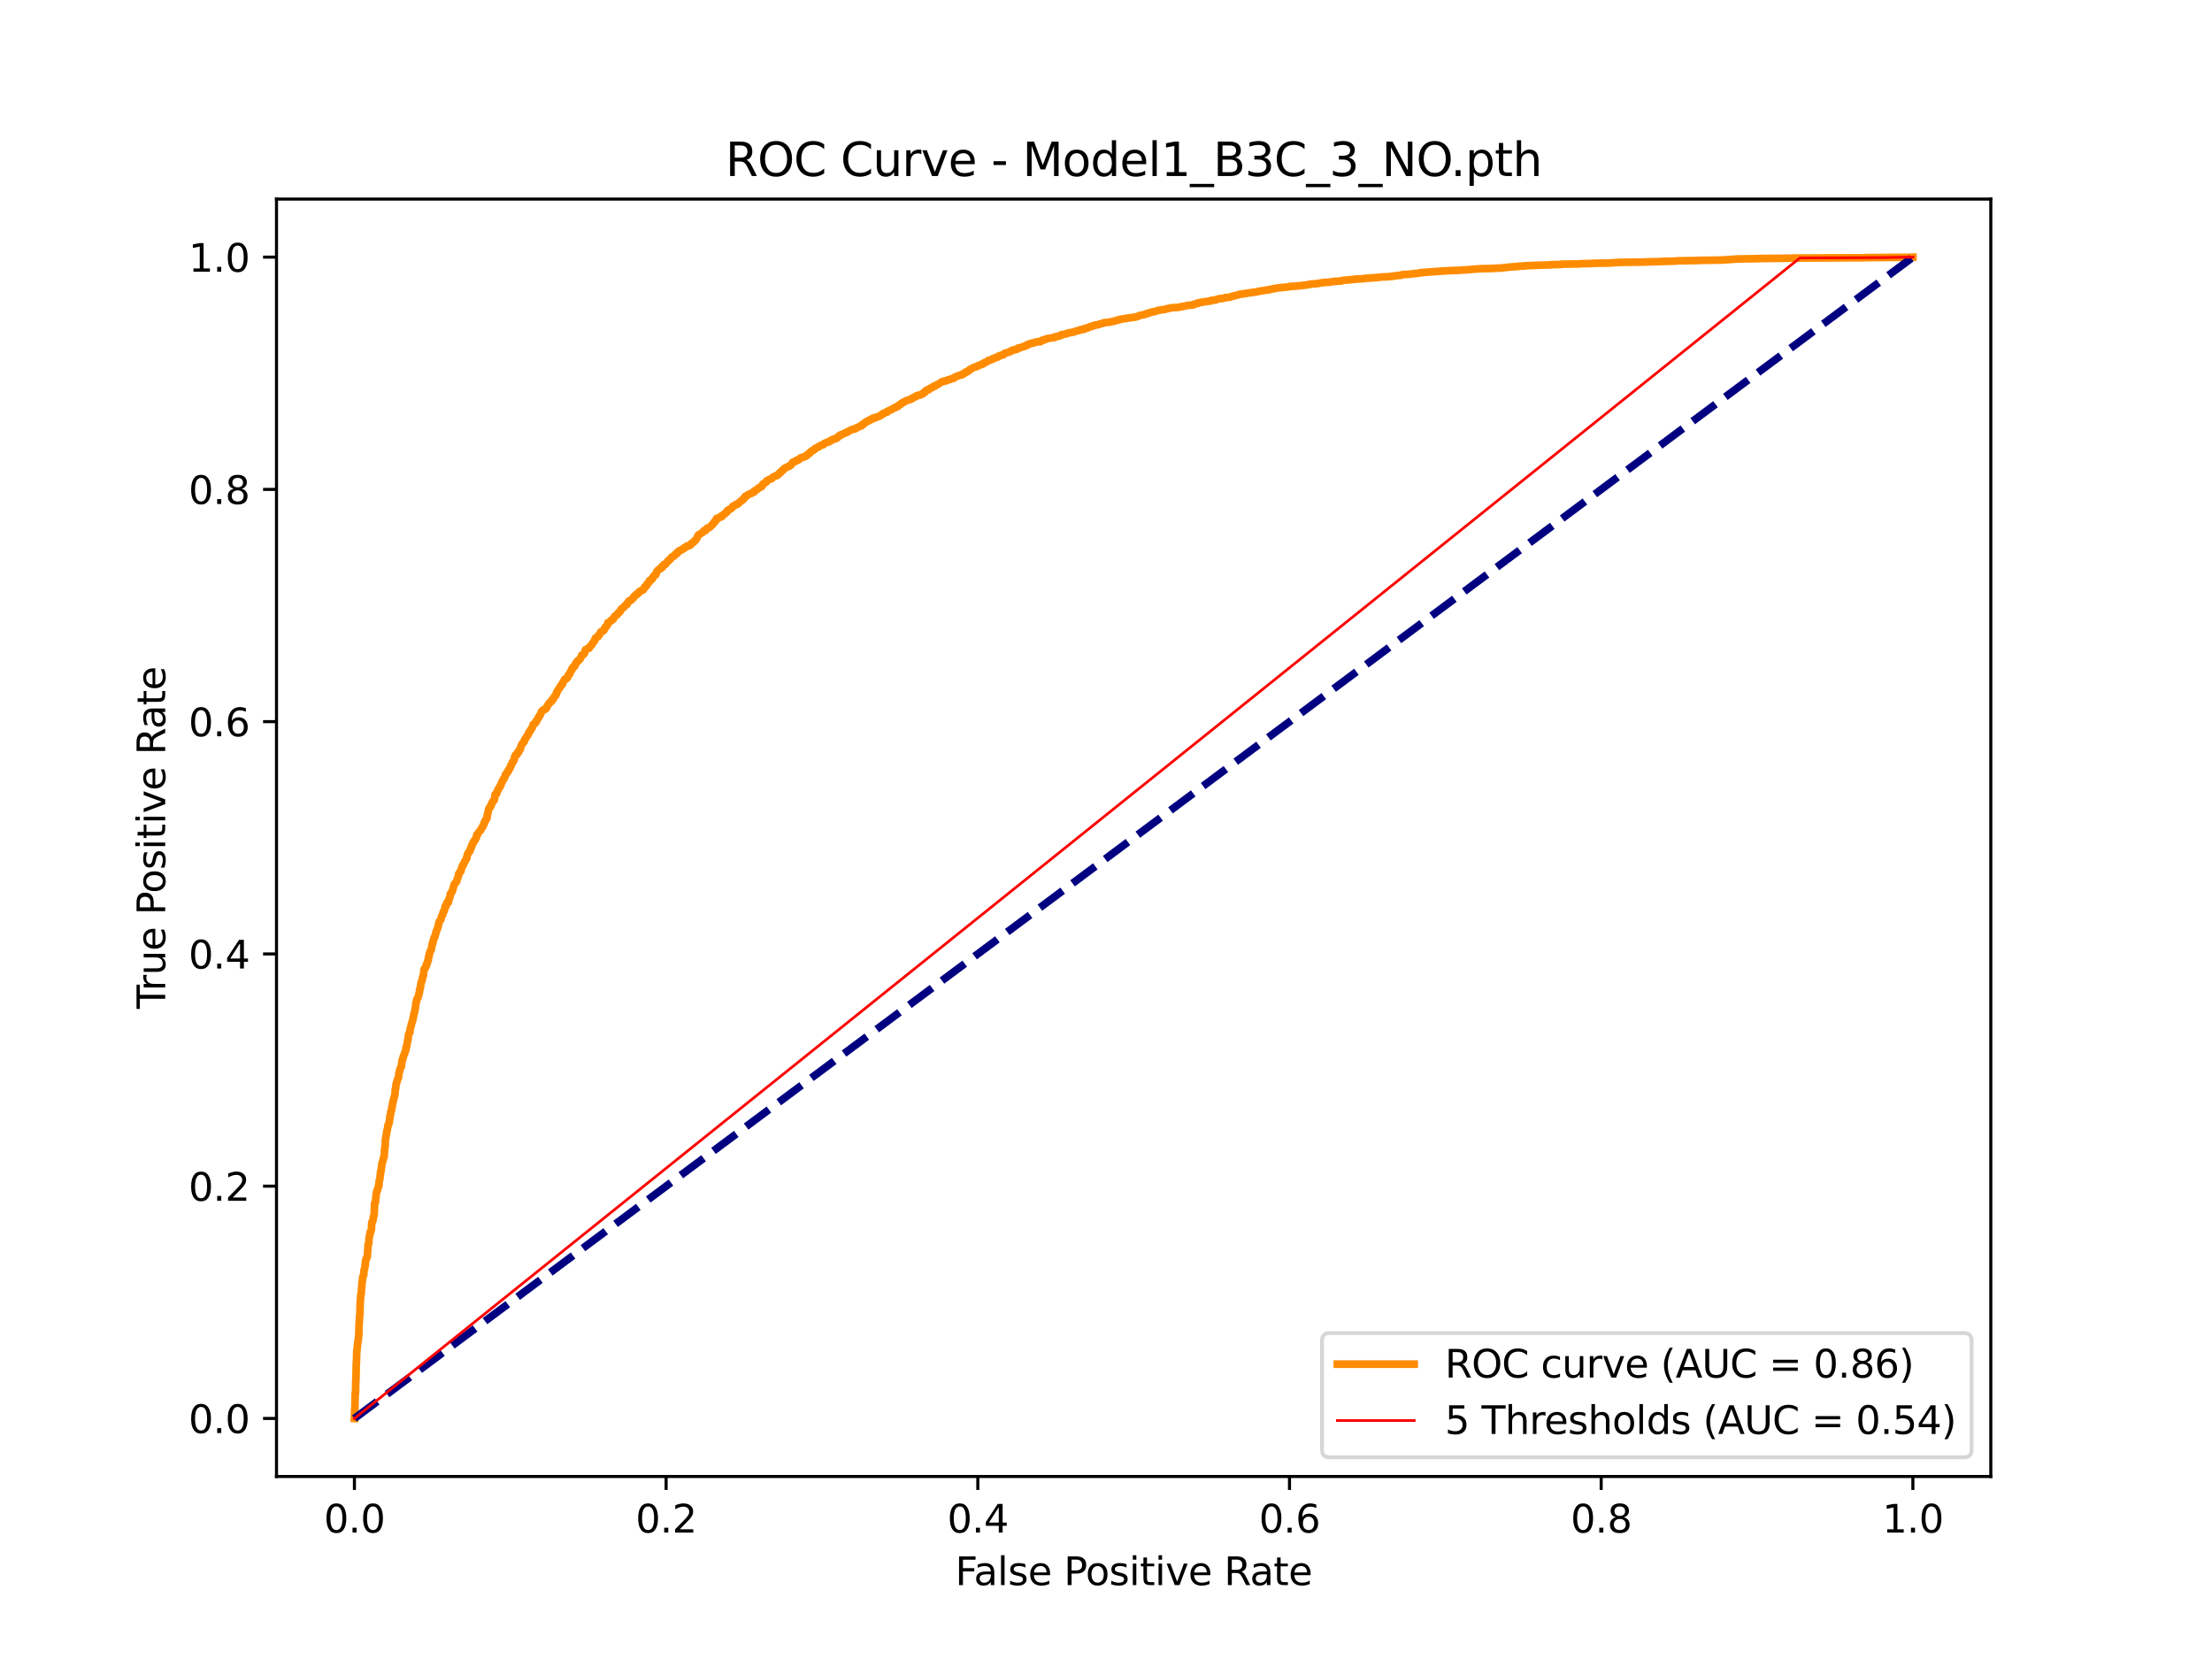 <?xml version="1.0" encoding="utf-8" standalone="no"?>
<!DOCTYPE svg PUBLIC "-//W3C//DTD SVG 1.1//EN"
  "http://www.w3.org/Graphics/SVG/1.1/DTD/svg11.dtd">
<svg xmlns:xlink="http://www.w3.org/1999/xlink" width="576pt" height="432pt" viewBox="0 0 576 432" xmlns="http://www.w3.org/2000/svg" version="1.1">
 <defs>
  <style type="text/css">*{stroke-linejoin: round; stroke-linecap: butt}</style>
 </defs>
 <g id="figure_1">
  <g id="patch_1">
   <path d="M 0 432 
L 576 432 
L 576 0 
L 0 0 
z
" style="fill: #ffffff"/>
  </g>
  <g id="axes_1">
   <g id="patch_2">
    <path d="M 72 384.48 
L 518.4 384.48 
L 518.4 51.84 
L 72 51.84 
z
" style="fill: #ffffff"/>
   </g>
   <g id="matplotlib.axis_1">
    <g id="xtick_1">
     <g id="line2d_1">
      <defs>
       <path id="m61089e350c" d="M 0 0 
L 0 3.5 
" style="stroke: #000000; stroke-width: 0.8"/>
      </defs>
      <g>
       <use xlink:href="#m61089e350c" x="92.291" y="384.48" style="stroke: #000000; stroke-width: 0.8"/>
      </g>
     </g>
     <g id="text_1">
      <!-- 0.0 -->
      <g transform="translate(84.339 399.078) scale(0.1 -0.1)">
       <defs>
        <path id="DejaVuSans-30" d="M 2034 4250 
Q 1547 4250 1301 3770 
Q 1056 3291 1056 2328 
Q 1056 1369 1301 889 
Q 1547 409 2034 409 
Q 2525 409 2770 889 
Q 3016 1369 3016 2328 
Q 3016 3291 2770 3770 
Q 2525 4250 2034 4250 
z
M 2034 4750 
Q 2819 4750 3233 4129 
Q 3647 3509 3647 2328 
Q 3647 1150 3233 529 
Q 2819 -91 2034 -91 
Q 1250 -91 836 529 
Q 422 1150 422 2328 
Q 422 3509 836 4129 
Q 1250 4750 2034 4750 
z
" transform="scale(0.016)"/>
        <path id="DejaVuSans-2e" d="M 684 794 
L 1344 794 
L 1344 0 
L 684 0 
L 684 794 
z
" transform="scale(0.016)"/>
       </defs>
       <use xlink:href="#DejaVuSans-30"/>
       <use xlink:href="#DejaVuSans-2e" transform="translate(63.623 0)"/>
       <use xlink:href="#DejaVuSans-30" transform="translate(95.41 0)"/>
      </g>
     </g>
    </g>
    <g id="xtick_2">
     <g id="line2d_2">
      <g>
       <use xlink:href="#m61089e350c" x="173.455" y="384.48" style="stroke: #000000; stroke-width: 0.8"/>
      </g>
     </g>
     <g id="text_2">
      <!-- 0.2 -->
      <g transform="translate(165.503 399.078) scale(0.1 -0.1)">
       <defs>
        <path id="DejaVuSans-32" d="M 1228 531 
L 3431 531 
L 3431 0 
L 469 0 
L 469 531 
Q 828 903 1448 1529 
Q 2069 2156 2228 2338 
Q 2531 2678 2651 2914 
Q 2772 3150 2772 3378 
Q 2772 3750 2511 3984 
Q 2250 4219 1831 4219 
Q 1534 4219 1204 4116 
Q 875 4013 500 3803 
L 500 4441 
Q 881 4594 1212 4672 
Q 1544 4750 1819 4750 
Q 2544 4750 2975 4387 
Q 3406 4025 3406 3419 
Q 3406 3131 3298 2873 
Q 3191 2616 2906 2266 
Q 2828 2175 2409 1742 
Q 1991 1309 1228 531 
z
" transform="scale(0.016)"/>
       </defs>
       <use xlink:href="#DejaVuSans-30"/>
       <use xlink:href="#DejaVuSans-2e" transform="translate(63.623 0)"/>
       <use xlink:href="#DejaVuSans-32" transform="translate(95.41 0)"/>
      </g>
     </g>
    </g>
    <g id="xtick_3">
     <g id="line2d_3">
      <g>
       <use xlink:href="#m61089e350c" x="254.618" y="384.48" style="stroke: #000000; stroke-width: 0.8"/>
      </g>
     </g>
     <g id="text_3">
      <!-- 0.4 -->
      <g transform="translate(246.667 399.078) scale(0.1 -0.1)">
       <defs>
        <path id="DejaVuSans-34" d="M 2419 4116 
L 825 1625 
L 2419 1625 
L 2419 4116 
z
M 2253 4666 
L 3047 4666 
L 3047 1625 
L 3713 1625 
L 3713 1100 
L 3047 1100 
L 3047 0 
L 2419 0 
L 2419 1100 
L 313 1100 
L 313 1709 
L 2253 4666 
z
" transform="scale(0.016)"/>
       </defs>
       <use xlink:href="#DejaVuSans-30"/>
       <use xlink:href="#DejaVuSans-2e" transform="translate(63.623 0)"/>
       <use xlink:href="#DejaVuSans-34" transform="translate(95.41 0)"/>
      </g>
     </g>
    </g>
    <g id="xtick_4">
     <g id="line2d_4">
      <g>
       <use xlink:href="#m61089e350c" x="335.782" y="384.48" style="stroke: #000000; stroke-width: 0.8"/>
      </g>
     </g>
     <g id="text_4">
      <!-- 0.6 -->
      <g transform="translate(327.83 399.078) scale(0.1 -0.1)">
       <defs>
        <path id="DejaVuSans-36" d="M 2113 2584 
Q 1688 2584 1439 2293 
Q 1191 2003 1191 1497 
Q 1191 994 1439 701 
Q 1688 409 2113 409 
Q 2538 409 2786 701 
Q 3034 994 3034 1497 
Q 3034 2003 2786 2293 
Q 2538 2584 2113 2584 
z
M 3366 4563 
L 3366 3988 
Q 3128 4100 2886 4159 
Q 2644 4219 2406 4219 
Q 1781 4219 1451 3797 
Q 1122 3375 1075 2522 
Q 1259 2794 1537 2939 
Q 1816 3084 2150 3084 
Q 2853 3084 3261 2657 
Q 3669 2231 3669 1497 
Q 3669 778 3244 343 
Q 2819 -91 2113 -91 
Q 1303 -91 875 529 
Q 447 1150 447 2328 
Q 447 3434 972 4092 
Q 1497 4750 2381 4750 
Q 2619 4750 2861 4703 
Q 3103 4656 3366 4563 
z
" transform="scale(0.016)"/>
       </defs>
       <use xlink:href="#DejaVuSans-30"/>
       <use xlink:href="#DejaVuSans-2e" transform="translate(63.623 0)"/>
       <use xlink:href="#DejaVuSans-36" transform="translate(95.41 0)"/>
      </g>
     </g>
    </g>
    <g id="xtick_5">
     <g id="line2d_5">
      <g>
       <use xlink:href="#m61089e350c" x="416.945" y="384.48" style="stroke: #000000; stroke-width: 0.8"/>
      </g>
     </g>
     <g id="text_5">
      <!-- 0.8 -->
      <g transform="translate(408.994 399.078) scale(0.1 -0.1)">
       <defs>
        <path id="DejaVuSans-38" d="M 2034 2216 
Q 1584 2216 1326 1975 
Q 1069 1734 1069 1313 
Q 1069 891 1326 650 
Q 1584 409 2034 409 
Q 2484 409 2743 651 
Q 3003 894 3003 1313 
Q 3003 1734 2745 1975 
Q 2488 2216 2034 2216 
z
M 1403 2484 
Q 997 2584 770 2862 
Q 544 3141 544 3541 
Q 544 4100 942 4425 
Q 1341 4750 2034 4750 
Q 2731 4750 3128 4425 
Q 3525 4100 3525 3541 
Q 3525 3141 3298 2862 
Q 3072 2584 2669 2484 
Q 3125 2378 3379 2068 
Q 3634 1759 3634 1313 
Q 3634 634 3220 271 
Q 2806 -91 2034 -91 
Q 1263 -91 848 271 
Q 434 634 434 1313 
Q 434 1759 690 2068 
Q 947 2378 1403 2484 
z
M 1172 3481 
Q 1172 3119 1398 2916 
Q 1625 2713 2034 2713 
Q 2441 2713 2670 2916 
Q 2900 3119 2900 3481 
Q 2900 3844 2670 4047 
Q 2441 4250 2034 4250 
Q 1625 4250 1398 4047 
Q 1172 3844 1172 3481 
z
" transform="scale(0.016)"/>
       </defs>
       <use xlink:href="#DejaVuSans-30"/>
       <use xlink:href="#DejaVuSans-2e" transform="translate(63.623 0)"/>
       <use xlink:href="#DejaVuSans-38" transform="translate(95.41 0)"/>
      </g>
     </g>
    </g>
    <g id="xtick_6">
     <g id="line2d_6">
      <g>
       <use xlink:href="#m61089e350c" x="498.109" y="384.48" style="stroke: #000000; stroke-width: 0.8"/>
      </g>
     </g>
     <g id="text_6">
      <!-- 1.0 -->
      <g transform="translate(490.158 399.078) scale(0.1 -0.1)">
       <defs>
        <path id="DejaVuSans-31" d="M 794 531 
L 1825 531 
L 1825 4091 
L 703 3866 
L 703 4441 
L 1819 4666 
L 2450 4666 
L 2450 531 
L 3481 531 
L 3481 0 
L 794 0 
L 794 531 
z
" transform="scale(0.016)"/>
       </defs>
       <use xlink:href="#DejaVuSans-31"/>
       <use xlink:href="#DejaVuSans-2e" transform="translate(63.623 0)"/>
       <use xlink:href="#DejaVuSans-30" transform="translate(95.41 0)"/>
      </g>
     </g>
    </g>
    <g id="text_7">
     <!-- False Positive Rate -->
     <g transform="translate(248.734 412.757) scale(0.1 -0.1)">
      <defs>
       <path id="DejaVuSans-46" d="M 628 4666 
L 3309 4666 
L 3309 4134 
L 1259 4134 
L 1259 2759 
L 3109 2759 
L 3109 2228 
L 1259 2228 
L 1259 0 
L 628 0 
L 628 4666 
z
" transform="scale(0.016)"/>
       <path id="DejaVuSans-61" d="M 2194 1759 
Q 1497 1759 1228 1600 
Q 959 1441 959 1056 
Q 959 750 1161 570 
Q 1363 391 1709 391 
Q 2188 391 2477 730 
Q 2766 1069 2766 1631 
L 2766 1759 
L 2194 1759 
z
M 3341 1997 
L 3341 0 
L 2766 0 
L 2766 531 
Q 2569 213 2275 61 
Q 1981 -91 1556 -91 
Q 1019 -91 701 211 
Q 384 513 384 1019 
Q 384 1609 779 1909 
Q 1175 2209 1959 2209 
L 2766 2209 
L 2766 2266 
Q 2766 2663 2505 2880 
Q 2244 3097 1772 3097 
Q 1472 3097 1187 3025 
Q 903 2953 641 2809 
L 641 3341 
Q 956 3463 1253 3523 
Q 1550 3584 1831 3584 
Q 2591 3584 2966 3190 
Q 3341 2797 3341 1997 
z
" transform="scale(0.016)"/>
       <path id="DejaVuSans-6c" d="M 603 4863 
L 1178 4863 
L 1178 0 
L 603 0 
L 603 4863 
z
" transform="scale(0.016)"/>
       <path id="DejaVuSans-73" d="M 2834 3397 
L 2834 2853 
Q 2591 2978 2328 3040 
Q 2066 3103 1784 3103 
Q 1356 3103 1142 2972 
Q 928 2841 928 2578 
Q 928 2378 1081 2264 
Q 1234 2150 1697 2047 
L 1894 2003 
Q 2506 1872 2764 1633 
Q 3022 1394 3022 966 
Q 3022 478 2636 193 
Q 2250 -91 1575 -91 
Q 1294 -91 989 -36 
Q 684 19 347 128 
L 347 722 
Q 666 556 975 473 
Q 1284 391 1588 391 
Q 1994 391 2212 530 
Q 2431 669 2431 922 
Q 2431 1156 2273 1281 
Q 2116 1406 1581 1522 
L 1381 1569 
Q 847 1681 609 1914 
Q 372 2147 372 2553 
Q 372 3047 722 3315 
Q 1072 3584 1716 3584 
Q 2034 3584 2315 3537 
Q 2597 3491 2834 3397 
z
" transform="scale(0.016)"/>
       <path id="DejaVuSans-65" d="M 3597 1894 
L 3597 1613 
L 953 1613 
Q 991 1019 1311 708 
Q 1631 397 2203 397 
Q 2534 397 2845 478 
Q 3156 559 3463 722 
L 3463 178 
Q 3153 47 2828 -22 
Q 2503 -91 2169 -91 
Q 1331 -91 842 396 
Q 353 884 353 1716 
Q 353 2575 817 3079 
Q 1281 3584 2069 3584 
Q 2775 3584 3186 3129 
Q 3597 2675 3597 1894 
z
M 3022 2063 
Q 3016 2534 2758 2815 
Q 2500 3097 2075 3097 
Q 1594 3097 1305 2825 
Q 1016 2553 972 2059 
L 3022 2063 
z
" transform="scale(0.016)"/>
       <path id="DejaVuSans-20" transform="scale(0.016)"/>
       <path id="DejaVuSans-50" d="M 1259 4147 
L 1259 2394 
L 2053 2394 
Q 2494 2394 2734 2622 
Q 2975 2850 2975 3272 
Q 2975 3691 2734 3919 
Q 2494 4147 2053 4147 
L 1259 4147 
z
M 628 4666 
L 2053 4666 
Q 2838 4666 3239 4311 
Q 3641 3956 3641 3272 
Q 3641 2581 3239 2228 
Q 2838 1875 2053 1875 
L 1259 1875 
L 1259 0 
L 628 0 
L 628 4666 
z
" transform="scale(0.016)"/>
       <path id="DejaVuSans-6f" d="M 1959 3097 
Q 1497 3097 1228 2736 
Q 959 2375 959 1747 
Q 959 1119 1226 758 
Q 1494 397 1959 397 
Q 2419 397 2687 759 
Q 2956 1122 2956 1747 
Q 2956 2369 2687 2733 
Q 2419 3097 1959 3097 
z
M 1959 3584 
Q 2709 3584 3137 3096 
Q 3566 2609 3566 1747 
Q 3566 888 3137 398 
Q 2709 -91 1959 -91 
Q 1206 -91 779 398 
Q 353 888 353 1747 
Q 353 2609 779 3096 
Q 1206 3584 1959 3584 
z
" transform="scale(0.016)"/>
       <path id="DejaVuSans-69" d="M 603 3500 
L 1178 3500 
L 1178 0 
L 603 0 
L 603 3500 
z
M 603 4863 
L 1178 4863 
L 1178 4134 
L 603 4134 
L 603 4863 
z
" transform="scale(0.016)"/>
       <path id="DejaVuSans-74" d="M 1172 4494 
L 1172 3500 
L 2356 3500 
L 2356 3053 
L 1172 3053 
L 1172 1153 
Q 1172 725 1289 603 
Q 1406 481 1766 481 
L 2356 481 
L 2356 0 
L 1766 0 
Q 1100 0 847 248 
Q 594 497 594 1153 
L 594 3053 
L 172 3053 
L 172 3500 
L 594 3500 
L 594 4494 
L 1172 4494 
z
" transform="scale(0.016)"/>
       <path id="DejaVuSans-76" d="M 191 3500 
L 800 3500 
L 1894 563 
L 2988 3500 
L 3597 3500 
L 2284 0 
L 1503 0 
L 191 3500 
z
" transform="scale(0.016)"/>
       <path id="DejaVuSans-52" d="M 2841 2188 
Q 3044 2119 3236 1894 
Q 3428 1669 3622 1275 
L 4263 0 
L 3584 0 
L 2988 1197 
Q 2756 1666 2539 1819 
Q 2322 1972 1947 1972 
L 1259 1972 
L 1259 0 
L 628 0 
L 628 4666 
L 2053 4666 
Q 2853 4666 3247 4331 
Q 3641 3997 3641 3322 
Q 3641 2881 3436 2590 
Q 3231 2300 2841 2188 
z
M 1259 4147 
L 1259 2491 
L 2053 2491 
Q 2509 2491 2742 2702 
Q 2975 2913 2975 3322 
Q 2975 3731 2742 3939 
Q 2509 4147 2053 4147 
L 1259 4147 
z
" transform="scale(0.016)"/>
      </defs>
      <use xlink:href="#DejaVuSans-46"/>
      <use xlink:href="#DejaVuSans-61" transform="translate(48.395 0)"/>
      <use xlink:href="#DejaVuSans-6c" transform="translate(109.674 0)"/>
      <use xlink:href="#DejaVuSans-73" transform="translate(137.457 0)"/>
      <use xlink:href="#DejaVuSans-65" transform="translate(189.557 0)"/>
      <use xlink:href="#DejaVuSans-20" transform="translate(251.08 0)"/>
      <use xlink:href="#DejaVuSans-50" transform="translate(282.867 0)"/>
      <use xlink:href="#DejaVuSans-6f" transform="translate(339.545 0)"/>
      <use xlink:href="#DejaVuSans-73" transform="translate(400.727 0)"/>
      <use xlink:href="#DejaVuSans-69" transform="translate(452.826 0)"/>
      <use xlink:href="#DejaVuSans-74" transform="translate(480.609 0)"/>
      <use xlink:href="#DejaVuSans-69" transform="translate(519.818 0)"/>
      <use xlink:href="#DejaVuSans-76" transform="translate(547.602 0)"/>
      <use xlink:href="#DejaVuSans-65" transform="translate(606.781 0)"/>
      <use xlink:href="#DejaVuSans-20" transform="translate(668.305 0)"/>
      <use xlink:href="#DejaVuSans-52" transform="translate(700.092 0)"/>
      <use xlink:href="#DejaVuSans-61" transform="translate(767.324 0)"/>
      <use xlink:href="#DejaVuSans-74" transform="translate(828.604 0)"/>
      <use xlink:href="#DejaVuSans-65" transform="translate(867.812 0)"/>
     </g>
    </g>
   </g>
   <g id="matplotlib.axis_2">
    <g id="ytick_1">
     <g id="line2d_7">
      <defs>
       <path id="m4d9789e90b" d="M 0 0 
L -3.5 0 
" style="stroke: #000000; stroke-width: 0.8"/>
      </defs>
      <g>
       <use xlink:href="#m4d9789e90b" x="72" y="369.36" style="stroke: #000000; stroke-width: 0.8"/>
      </g>
     </g>
     <g id="text_8">
      <!-- 0.0 -->
      <g transform="translate(49.097 373.159) scale(0.1 -0.1)">
       <use xlink:href="#DejaVuSans-30"/>
       <use xlink:href="#DejaVuSans-2e" transform="translate(63.623 0)"/>
       <use xlink:href="#DejaVuSans-30" transform="translate(95.41 0)"/>
      </g>
     </g>
    </g>
    <g id="ytick_2">
     <g id="line2d_8">
      <g>
       <use xlink:href="#m4d9789e90b" x="72" y="308.88" style="stroke: #000000; stroke-width: 0.8"/>
      </g>
     </g>
     <g id="text_9">
      <!-- 0.2 -->
      <g transform="translate(49.097 312.679) scale(0.1 -0.1)">
       <use xlink:href="#DejaVuSans-30"/>
       <use xlink:href="#DejaVuSans-2e" transform="translate(63.623 0)"/>
       <use xlink:href="#DejaVuSans-32" transform="translate(95.41 0)"/>
      </g>
     </g>
    </g>
    <g id="ytick_3">
     <g id="line2d_9">
      <g>
       <use xlink:href="#m4d9789e90b" x="72" y="248.4" style="stroke: #000000; stroke-width: 0.8"/>
      </g>
     </g>
     <g id="text_10">
      <!-- 0.4 -->
      <g transform="translate(49.097 252.199) scale(0.1 -0.1)">
       <use xlink:href="#DejaVuSans-30"/>
       <use xlink:href="#DejaVuSans-2e" transform="translate(63.623 0)"/>
       <use xlink:href="#DejaVuSans-34" transform="translate(95.41 0)"/>
      </g>
     </g>
    </g>
    <g id="ytick_4">
     <g id="line2d_10">
      <g>
       <use xlink:href="#m4d9789e90b" x="72" y="187.92" style="stroke: #000000; stroke-width: 0.8"/>
      </g>
     </g>
     <g id="text_11">
      <!-- 0.6 -->
      <g transform="translate(49.097 191.719) scale(0.1 -0.1)">
       <use xlink:href="#DejaVuSans-30"/>
       <use xlink:href="#DejaVuSans-2e" transform="translate(63.623 0)"/>
       <use xlink:href="#DejaVuSans-36" transform="translate(95.41 0)"/>
      </g>
     </g>
    </g>
    <g id="ytick_5">
     <g id="line2d_11">
      <g>
       <use xlink:href="#m4d9789e90b" x="72" y="127.44" style="stroke: #000000; stroke-width: 0.8"/>
      </g>
     </g>
     <g id="text_12">
      <!-- 0.8 -->
      <g transform="translate(49.097 131.239) scale(0.1 -0.1)">
       <use xlink:href="#DejaVuSans-30"/>
       <use xlink:href="#DejaVuSans-2e" transform="translate(63.623 0)"/>
       <use xlink:href="#DejaVuSans-38" transform="translate(95.41 0)"/>
      </g>
     </g>
    </g>
    <g id="ytick_6">
     <g id="line2d_12">
      <g>
       <use xlink:href="#m4d9789e90b" x="72" y="66.96" style="stroke: #000000; stroke-width: 0.8"/>
      </g>
     </g>
     <g id="text_13">
      <!-- 1.0 -->
      <g transform="translate(49.097 70.759) scale(0.1 -0.1)">
       <use xlink:href="#DejaVuSans-31"/>
       <use xlink:href="#DejaVuSans-2e" transform="translate(63.623 0)"/>
       <use xlink:href="#DejaVuSans-30" transform="translate(95.41 0)"/>
      </g>
     </g>
    </g>
    <g id="text_14">
     <!-- True Positive Rate -->
     <g transform="translate(43.017 262.69) rotate(-90) scale(0.1 -0.1)">
      <defs>
       <path id="DejaVuSans-54" d="M -19 4666 
L 3928 4666 
L 3928 4134 
L 2272 4134 
L 2272 0 
L 1638 0 
L 1638 4134 
L -19 4134 
L -19 4666 
z
" transform="scale(0.016)"/>
       <path id="DejaVuSans-72" d="M 2631 2963 
Q 2534 3019 2420 3045 
Q 2306 3072 2169 3072 
Q 1681 3072 1420 2755 
Q 1159 2438 1159 1844 
L 1159 0 
L 581 0 
L 581 3500 
L 1159 3500 
L 1159 2956 
Q 1341 3275 1631 3429 
Q 1922 3584 2338 3584 
Q 2397 3584 2469 3576 
Q 2541 3569 2628 3553 
L 2631 2963 
z
" transform="scale(0.016)"/>
       <path id="DejaVuSans-75" d="M 544 1381 
L 544 3500 
L 1119 3500 
L 1119 1403 
Q 1119 906 1312 657 
Q 1506 409 1894 409 
Q 2359 409 2629 706 
Q 2900 1003 2900 1516 
L 2900 3500 
L 3475 3500 
L 3475 0 
L 2900 0 
L 2900 538 
Q 2691 219 2414 64 
Q 2138 -91 1772 -91 
Q 1169 -91 856 284 
Q 544 659 544 1381 
z
M 1991 3584 
L 1991 3584 
z
" transform="scale(0.016)"/>
      </defs>
      <use xlink:href="#DejaVuSans-54"/>
      <use xlink:href="#DejaVuSans-72" transform="translate(46.334 0)"/>
      <use xlink:href="#DejaVuSans-75" transform="translate(87.447 0)"/>
      <use xlink:href="#DejaVuSans-65" transform="translate(150.826 0)"/>
      <use xlink:href="#DejaVuSans-20" transform="translate(212.35 0)"/>
      <use xlink:href="#DejaVuSans-50" transform="translate(244.137 0)"/>
      <use xlink:href="#DejaVuSans-6f" transform="translate(300.814 0)"/>
      <use xlink:href="#DejaVuSans-73" transform="translate(361.996 0)"/>
      <use xlink:href="#DejaVuSans-69" transform="translate(414.096 0)"/>
      <use xlink:href="#DejaVuSans-74" transform="translate(441.879 0)"/>
      <use xlink:href="#DejaVuSans-69" transform="translate(481.088 0)"/>
      <use xlink:href="#DejaVuSans-76" transform="translate(508.871 0)"/>
      <use xlink:href="#DejaVuSans-65" transform="translate(568.051 0)"/>
      <use xlink:href="#DejaVuSans-20" transform="translate(629.574 0)"/>
      <use xlink:href="#DejaVuSans-52" transform="translate(661.361 0)"/>
      <use xlink:href="#DejaVuSans-61" transform="translate(728.594 0)"/>
      <use xlink:href="#DejaVuSans-74" transform="translate(789.873 0)"/>
      <use xlink:href="#DejaVuSans-65" transform="translate(829.082 0)"/>
     </g>
    </g>
   </g>
   <g id="line2d_13">
    <path d="M 92.291 369.36 
L 92.372 366.82 
L 92.413 366.82 
L 92.494 362.828 
L 92.575 362.798 
L 92.656 359.23 
L 92.697 359.23 
L 92.778 354.815 
L 92.818 354.815 
L 92.9 351.821 
L 92.94 351.821 
L 93.021 350.793 
L 93.062 350.793 
L 93.143 349.734 
L 93.184 349.734 
L 93.224 349.008 
L 93.305 349.008 
L 93.387 347.769 
L 93.427 347.769 
L 93.508 344.503 
L 93.549 344.503 
L 93.63 342.628 
L 93.711 342.567 
L 93.792 339.12 
L 93.833 339.12 
L 93.914 337.336 
L 93.955 337.336 
L 94.036 336.852 
L 94.077 336.852 
L 94.158 335.249 
L 94.198 335.249 
L 94.279 333.737 
L 94.361 333.737 
L 94.361 333.677 
L 94.442 332.649 
L 94.482 332.649 
L 94.523 332.256 
L 94.604 332.256 
L 94.685 332.014 
L 94.726 332.014 
L 94.726 331.923 
L 94.807 330.623 
L 94.888 330.562 
L 94.969 330.169 
L 95.01 330.169 
L 95.05 329.352 
L 95.132 329.352 
L 95.172 328.234 
L 95.294 328.143 
L 95.375 327.629 
L 95.537 327.568 
L 95.619 327.115 
L 95.659 327.115 
L 95.74 325.603 
L 95.781 325.603 
L 95.862 324 
L 96.024 323.909 
L 96.106 322.488 
L 96.146 322.458 
L 96.227 321.581 
L 96.349 321.49 
L 96.39 320.825 
L 96.552 320.764 
L 96.633 320.432 
L 96.714 320.25 
L 96.795 318.466 
L 96.877 318.466 
L 96.877 318.133 
L 97.039 318.043 
L 97.12 317.65 
L 97.161 317.65 
L 97.201 316.894 
L 97.242 316.894 
L 97.323 316.863 
L 97.404 316.138 
L 97.445 316.138 
L 97.526 313.325 
L 97.648 313.325 
L 97.688 313.144 
L 97.729 313.144 
L 97.769 313.114 
L 97.851 311.844 
L 97.891 311.844 
L 97.972 310.725 
L 98.054 310.694 
L 98.135 310.059 
L 98.297 309.969 
L 98.378 309.515 
L 98.419 309.515 
L 98.5 308.91 
L 98.662 308.88 
L 98.743 307.398 
L 98.784 307.398 
L 98.865 307.156 
L 98.906 307.156 
L 98.987 306.068 
L 99.027 306.068 
L 99.109 305.009 
L 99.23 304.979 
L 99.23 304.919 
L 99.312 304.042 
L 99.352 304.042 
L 99.433 303.013 
L 99.474 303.013 
L 99.555 302.62 
L 99.596 302.62 
L 99.636 302.348 
L 99.717 302.348 
L 99.799 301.713 
L 99.839 301.713 
L 99.92 301.26 
L 100.042 301.169 
L 100.123 299.445 
L 100.164 299.445 
L 100.245 298.568 
L 100.286 298.568 
L 100.367 296.633 
L 100.448 296.542 
L 100.529 295.665 
L 100.61 295.665 
L 100.691 294.637 
L 100.773 294.637 
L 100.854 294.032 
L 100.894 294.032 
L 100.975 293.397 
L 101.016 293.397 
L 101.016 293.004 
L 101.138 293.004 
L 101.219 292.52 
L 101.341 292.46 
L 101.422 291.704 
L 101.462 291.704 
L 101.544 290.524 
L 101.665 290.464 
L 101.746 289.466 
L 101.828 289.466 
L 101.909 289.194 
L 101.949 289.194 
L 102.031 288.317 
L 102.112 288.256 
L 102.193 287.5 
L 102.274 287.44 
L 102.315 286.835 
L 102.396 286.835 
L 102.477 286.17 
L 102.558 286.109 
L 102.639 285.656 
L 102.68 285.656 
L 102.761 285.202 
L 102.842 285.172 
L 102.923 283.569 
L 103.045 283.509 
L 103.126 282.299 
L 103.167 282.299 
L 103.248 281.936 
L 103.37 281.845 
L 103.451 281.18 
L 103.573 281.029 
L 103.654 280.696 
L 103.776 280.606 
L 103.857 279.487 
L 103.897 279.487 
L 103.938 279.184 
L 104.019 279.184 
L 104.1 278.519 
L 104.181 278.519 
L 104.263 278.096 
L 104.344 277.944 
L 104.425 277.793 
L 104.506 277.763 
L 104.587 276.735 
L 104.668 276.584 
L 104.668 276.16 
L 104.79 276.16 
L 104.831 275.707 
L 104.952 275.616 
L 105.034 274.981 
L 105.115 274.951 
L 105.115 274.89 
L 105.237 274.679 
L 105.318 274.376 
L 105.399 274.285 
L 105.48 273.802 
L 105.561 273.771 
L 105.561 273.711 
L 105.642 273.439 
L 105.683 273.439 
L 105.723 272.713 
L 105.845 272.713 
L 105.926 272.229 
L 105.967 272.229 
L 106.048 271.352 
L 106.089 271.352 
L 106.089 271.261 
L 106.17 270.778 
L 106.251 270.778 
L 106.332 269.659 
L 106.373 269.659 
L 106.454 269.145 
L 106.616 269.054 
L 106.697 268.842 
L 106.738 268.812 
L 106.819 267.784 
L 106.9 267.784 
L 106.982 267.33 
L 107.022 267.33 
L 107.103 266.695 
L 107.144 266.695 
L 107.225 266.363 
L 107.266 266.363 
L 107.266 266.272 
L 107.347 266 
L 107.387 266 
L 107.469 265.546 
L 107.509 265.546 
L 107.59 264.851 
L 107.631 264.851 
L 107.712 264.427 
L 107.753 264.427 
L 107.753 264.367 
L 107.834 263.762 
L 107.955 263.671 
L 108.037 262.976 
L 108.077 262.976 
L 108.158 262.341 
L 108.199 262.341 
L 108.28 261.222 
L 108.321 261.222 
L 108.361 260.95 
L 108.442 260.95 
L 108.524 260.194 
L 108.645 260.103 
L 108.727 259.952 
L 108.767 259.952 
L 108.848 259.649 
L 108.929 259.589 
L 109.011 259.044 
L 109.051 259.044 
L 109.132 258.591 
L 109.214 258.561 
L 109.254 257.684 
L 109.335 257.684 
L 109.376 257.381 
L 109.457 257.381 
L 109.538 256.353 
L 109.619 256.262 
L 109.701 255.718 
L 109.741 255.688 
L 109.822 255.385 
L 109.944 255.325 
L 110.025 254.448 
L 110.147 254.357 
L 110.187 253.994 
L 110.269 253.994 
L 110.35 252.966 
L 110.39 252.966 
L 110.431 252.331 
L 110.512 252.331 
L 110.593 252.12 
L 110.756 252.059 
L 110.837 251.696 
L 110.959 251.696 
L 111.04 251.061 
L 111.202 251.031 
L 111.283 250.517 
L 111.324 250.487 
L 111.405 250.124 
L 111.527 250.093 
L 111.608 249.035 
L 111.73 249.005 
L 111.811 248.249 
L 111.933 248.188 
L 112.014 247.704 
L 112.135 247.614 
L 112.217 247.402 
L 112.298 247.372 
L 112.379 246.676 
L 112.419 246.646 
L 112.501 245.86 
L 112.622 245.86 
L 112.704 245.436 
L 112.744 245.436 
L 112.785 244.983 
L 112.825 244.983 
L 112.906 244.862 
L 112.988 244.227 
L 113.15 244.136 
L 113.191 243.894 
L 113.272 243.894 
L 113.353 243.41 
L 113.393 243.41 
L 113.393 243.32 
L 113.475 242.987 
L 113.515 242.987 
L 113.596 242.473 
L 113.718 242.382 
L 113.799 241.989 
L 113.88 241.959 
L 113.962 241.656 
L 114.002 241.656 
L 114.083 241.233 
L 114.124 241.233 
L 114.205 240.568 
L 114.286 240.538 
L 114.367 239.963 
L 114.449 239.903 
L 114.489 239.782 
L 114.651 239.721 
L 114.733 239.449 
L 114.854 239.358 
L 114.936 238.753 
L 115.057 238.572 
L 115.098 238.36 
L 115.138 238.36 
L 115.301 238.179 
L 115.382 237.574 
L 115.463 237.483 
L 115.504 237.302 
L 115.666 237.241 
L 115.747 236.909 
L 115.788 236.909 
L 115.869 236.153 
L 115.91 236.153 
L 115.95 235.941 
L 116.234 235.85 
L 116.315 235.155 
L 116.397 235.155 
L 116.397 235.034 
L 116.478 235.034 
L 116.762 234.973 
L 116.843 234.157 
L 116.965 234.127 
L 117.046 233.885 
L 117.086 233.885 
L 117.168 233.461 
L 117.208 233.461 
L 117.249 232.766 
L 117.33 232.766 
L 117.411 232.584 
L 117.695 232.282 
L 117.776 231.859 
L 117.898 231.798 
L 117.979 231.254 
L 118.02 231.254 
L 118.02 231.163 
L 118.101 230.861 
L 118.142 230.861 
L 118.223 230.468 
L 118.263 230.437 
L 118.304 230.226 
L 118.385 230.226 
L 118.466 229.984 
L 118.791 229.742 
L 118.872 229.56 
L 118.953 229.5 
L 119.034 228.956 
L 119.115 228.865 
L 119.197 228.623 
L 119.237 228.623 
L 119.318 228.109 
L 119.4 228.109 
L 119.44 227.534 
L 119.602 227.444 
L 119.684 227.232 
L 119.765 227.232 
L 119.765 226.99 
L 119.846 226.99 
L 119.927 226.93 
L 119.927 226.809 
L 120.049 226.809 
L 120.13 226.204 
L 120.211 226.113 
L 120.292 225.811 
L 120.333 225.811 
L 120.414 225.387 
L 120.576 225.297 
L 120.658 225.206 
L 120.698 225.206 
L 120.698 225.145 
L 120.779 224.813 
L 120.861 224.752 
L 120.942 224.42 
L 121.023 224.42 
L 121.104 224.178 
L 121.226 224.117 
L 121.266 223.906 
L 121.307 223.906 
L 121.429 223.724 
L 121.429 223.452 
L 121.591 223.452 
L 121.672 222.605 
L 121.753 222.545 
L 121.834 222.212 
L 121.997 222.121 
L 122.078 221.88 
L 122.159 221.849 
L 122.24 221.668 
L 122.403 221.577 
L 122.484 221.093 
L 122.524 221.093 
L 122.524 220.942 
L 122.646 220.942 
L 122.727 220.428 
L 122.89 220.337 
L 122.971 219.763 
L 123.052 219.763 
L 123.052 219.642 
L 123.214 219.581 
L 123.295 219.188 
L 123.417 219.128 
L 123.458 218.946 
L 123.62 218.946 
L 123.701 218.674 
L 123.742 218.644 
L 123.823 218.372 
L 123.945 218.341 
L 124.026 218.13 
L 124.066 218.13 
L 124.148 217.344 
L 124.351 217.253 
L 124.351 217.162 
L 124.432 217.162 
L 124.513 217.102 
L 124.594 216.769 
L 124.959 216.406 
L 125 216.315 
L 125.122 216.285 
L 125.203 216.013 
L 125.284 215.922 
L 125.365 215.711 
L 125.487 215.62 
L 125.527 215.529 
L 125.649 215.438 
L 125.73 215.045 
L 125.811 215.015 
L 125.893 214.803 
L 125.974 214.803 
L 125.974 214.713 
L 126.014 214.38 
L 126.136 214.38 
L 126.217 213.866 
L 126.298 213.775 
L 126.298 213.715 
L 126.42 213.715 
L 126.501 213.564 
L 126.623 213.473 
L 126.664 213.049 
L 126.826 212.989 
L 126.907 212.112 
L 126.948 212.112 
L 127.029 211.719 
L 127.07 211.719 
L 127.151 211.054 
L 127.191 211.054 
L 127.191 210.993 
L 127.272 210.6 
L 127.313 210.6 
L 127.394 210.358 
L 127.597 210.298 
L 127.638 210.025 
L 127.759 210.025 
L 127.759 209.935 
L 127.841 209.723 
L 127.922 209.723 
L 127.922 209.39 
L 128.043 209.39 
L 128.125 209.028 
L 128.206 208.997 
L 128.246 208.755 
L 128.368 208.665 
L 128.449 208.513 
L 128.612 208.453 
L 128.652 208.302 
L 128.733 208.302 
L 128.815 207.667 
L 128.855 207.667 
L 128.896 206.911 
L 129.099 206.82 
L 129.139 206.669 
L 129.383 206.578 
L 129.464 206.034 
L 129.545 206.034 
L 129.626 205.762 
L 129.748 205.671 
L 129.748 205.429 
L 129.829 205.429 
L 129.87 205.399 
L 129.91 205.187 
L 129.991 205.187 
L 130.073 204.975 
L 130.154 204.975 
L 130.235 204.612 
L 130.357 204.582 
L 130.397 204.34 
L 130.478 204.34 
L 130.56 203.887 
L 130.6 203.887 
L 130.6 203.796 
L 130.681 203.615 
L 130.762 203.524 
L 130.844 203.373 
L 130.925 203.373 
L 130.965 203.04 
L 131.047 203.04 
L 131.128 202.828 
L 131.209 202.798 
L 131.209 202.677 
L 131.331 202.677 
L 131.412 202.344 
L 131.493 202.284 
L 131.574 201.77 
L 131.696 201.74 
L 131.777 201.468 
L 131.899 201.377 
L 131.939 201.286 
L 132.102 201.256 
L 132.183 200.893 
L 132.305 200.863 
L 132.305 200.802 
L 132.386 200.5 
L 132.548 200.5 
L 132.548 200.439 
L 132.629 200.167 
L 132.751 200.107 
L 132.832 199.895 
L 132.913 199.835 
L 132.954 199.411 
L 133.076 199.381 
L 133.116 199.2 
L 133.197 199.2 
L 133.238 198.867 
L 133.319 198.867 
L 133.4 198.595 
L 133.441 198.595 
L 133.481 198.353 
L 133.522 198.353 
L 133.644 198.323 
L 133.684 198.141 
L 133.806 198.111 
L 133.887 197.627 
L 133.968 197.627 
L 134.009 197.022 
L 134.131 197.022 
L 134.212 196.599 
L 134.537 196.508 
L 134.537 196.478 
L 134.658 196.478 
L 134.658 196.417 
L 134.739 196.145 
L 134.78 196.145 
L 134.78 195.903 
L 135.064 195.873 
L 135.145 195.359 
L 135.308 195.329 
L 135.308 195.208 
L 135.429 195.208 
L 135.47 194.875 
L 135.551 194.875 
L 135.551 194.784 
L 135.632 194.301 
L 135.754 194.21 
L 135.835 193.877 
L 135.916 193.817 
L 135.957 193.666 
L 136.079 193.635 
L 136.16 193.454 
L 136.282 193.363 
L 136.363 193.212 
L 136.485 193.182 
L 136.566 192.668 
L 136.647 192.607 
L 136.687 192.486 
L 136.809 192.426 
L 136.89 192.214 
L 136.931 192.214 
L 137.012 191.972 
L 137.093 191.881 
L 137.174 191.791 
L 137.215 191.791 
L 137.256 191.579 
L 137.418 191.488 
L 137.499 191.277 
L 137.58 191.246 
L 137.58 191.186 
L 137.661 190.823 
L 137.743 190.793 
L 137.743 190.611 
L 137.905 190.581 
L 137.986 190.339 
L 138.148 190.248 
L 138.23 189.946 
L 138.311 189.946 
L 138.311 189.886 
L 138.392 189.765 
L 138.432 189.765 
L 138.432 189.674 
L 138.514 189.553 
L 138.595 189.341 
L 138.676 189.311 
L 138.757 188.827 
L 138.798 188.827 
L 138.879 188.616 
L 139.041 188.525 
L 139.041 188.495 
L 139.285 188.404 
L 139.366 188.283 
L 139.447 188.222 
L 139.488 188.041 
L 139.609 188.041 
L 139.65 187.678 
L 139.812 187.678 
L 139.893 187.406 
L 139.975 187.315 
L 140.056 187.073 
L 140.137 187.043 
L 140.137 186.952 
L 140.299 186.862 
L 140.34 186.559 
L 140.421 186.559 
L 140.421 186.468 
L 140.502 186.317 
L 140.583 186.227 
L 140.664 186.227 
L 140.746 185.924 
L 140.827 185.833 
L 140.908 185.561 
L 140.949 185.561 
L 140.989 185.259 
L 141.192 185.168 
L 141.273 185.047 
L 141.395 184.987 
L 141.435 184.836 
L 141.882 184.775 
L 141.963 184.594 
L 142.247 184.503 
L 142.328 184.2 
L 142.409 184.11 
L 142.45 183.928 
L 142.612 183.838 
L 142.694 183.505 
L 142.856 183.414 
L 142.937 183.142 
L 143.059 183.082 
L 143.099 182.961 
L 143.343 182.87 
L 143.383 182.779 
L 143.586 182.688 
L 143.667 182.326 
L 143.83 182.235 
L 143.911 182.174 
L 144.073 182.114 
L 144.114 181.721 
L 144.236 181.691 
L 144.317 181.449 
L 144.479 181.358 
L 144.479 181.207 
L 144.723 181.116 
L 144.804 180.844 
L 144.844 180.844 
L 144.926 180.3 
L 145.047 180.239 
L 145.128 179.967 
L 145.21 179.967 
L 145.291 179.634 
L 145.372 179.574 
L 145.372 179.544 
L 145.737 179.15 
L 145.818 178.848 
L 145.94 178.788 
L 146.021 178.546 
L 146.143 178.455 
L 146.224 178.273 
L 146.427 178.243 
L 146.508 177.85 
L 146.589 177.79 
L 146.671 177.517 
L 146.752 177.457 
L 146.833 177.276 
L 146.914 177.215 
L 146.995 176.973 
L 147.076 176.882 
L 147.076 176.822 
L 147.442 176.792 
L 147.442 176.731 
L 147.847 176.399 
L 147.929 176.005 
L 148.01 175.945 
L 148.01 175.764 
L 148.131 175.764 
L 148.172 175.582 
L 148.375 175.491 
L 148.456 175.068 
L 148.537 174.977 
L 148.618 174.766 
L 148.7 174.766 
L 148.781 174.524 
L 148.903 174.493 
L 148.984 174.01 
L 149.146 173.979 
L 149.187 173.737 
L 149.39 173.677 
L 149.43 173.586 
L 149.592 173.586 
L 149.633 173.375 
L 149.714 173.375 
L 149.795 172.921 
L 149.958 172.83 
L 150.039 172.558 
L 150.201 172.498 
L 150.282 172.195 
L 150.566 172.104 
L 150.648 171.923 
L 150.85 171.863 
L 150.932 171.621 
L 151.094 171.56 
L 151.175 171.288 
L 151.216 171.288 
L 151.297 171.107 
L 151.378 171.046 
L 151.459 170.592 
L 151.743 170.502 
L 151.743 170.472 
L 151.987 170.381 
L 152.027 170.26 
L 152.19 170.169 
L 152.271 169.806 
L 152.311 169.806 
L 152.393 169.232 
L 152.595 169.141 
L 152.595 169.111 
L 152.92 169.02 
L 153.001 168.96 
L 153.042 168.96 
L 153.042 168.899 
L 153.042 168.839 
L 153.407 168.808 
L 153.488 168.476 
L 153.61 168.445 
L 153.691 168.264 
L 153.813 168.234 
L 153.854 168.083 
L 153.975 168.083 
L 154.056 167.871 
L 154.138 167.871 
L 154.219 167.599 
L 154.3 167.538 
L 154.341 167.417 
L 154.462 167.387 
L 154.543 167.115 
L 154.868 166.843 
L 154.949 166.329 
L 155.071 166.329 
L 155.112 166.087 
L 155.355 166.056 
L 155.436 165.905 
L 155.72 165.815 
L 155.801 165.482 
L 155.964 165.421 
L 156.004 165.27 
L 156.126 165.24 
L 156.207 165.028 
L 156.248 165.028 
L 156.329 164.696 
L 156.491 164.635 
L 156.532 164.454 
L 156.938 164.393 
L 157.019 164.212 
L 157.222 164.182 
L 157.303 164 
L 157.344 164 
L 157.425 163.577 
L 157.749 163.153 
L 157.912 163.153 
L 157.993 162.942 
L 158.033 162.942 
L 158.115 162.791 
L 158.196 162.7 
L 158.277 162.156 
L 158.561 162.065 
L 158.602 162.004 
L 158.805 161.914 
L 158.886 161.823 
L 159.048 161.762 
L 159.129 161.52 
L 159.251 161.43 
L 159.251 161.4 
L 159.576 161.309 
L 159.657 161.248 
L 159.697 161.248 
L 159.778 161.006 
L 159.86 160.916 
L 159.941 160.644 
L 160.063 160.583 
L 160.063 160.462 
L 160.225 160.371 
L 160.265 160.311 
L 160.387 160.281 
L 160.468 160.16 
L 160.752 160.069 
L 160.834 159.797 
L 160.915 159.736 
L 160.955 159.615 
L 161.077 159.525 
L 161.118 159.434 
L 161.321 159.434 
L 161.402 159.252 
L 161.483 159.252 
L 161.564 158.95 
L 161.645 158.95 
L 161.726 158.678 
L 161.848 158.617 
L 161.929 158.436 
L 162.092 158.406 
L 162.173 158.285 
L 162.376 158.194 
L 162.457 158.073 
L 162.579 157.982 
L 162.66 157.771 
L 162.903 157.68 
L 162.984 157.499 
L 163.147 157.438 
L 163.147 157.347 
L 163.35 157.317 
L 163.431 156.924 
L 163.593 156.833 
L 163.674 156.561 
L 163.877 156.531 
L 163.877 156.44 
L 164.242 156.349 
L 164.242 156.259 
L 164.486 156.168 
L 164.527 156.047 
L 164.648 156.017 
L 164.729 155.805 
L 164.892 155.775 
L 164.973 155.472 
L 165.054 155.472 
L 165.135 155.261 
L 165.298 155.2 
L 165.379 155.049 
L 165.663 154.958 
L 165.744 154.716 
L 165.947 154.686 
L 166.028 154.505 
L 166.312 154.414 
L 166.353 154.263 
L 166.474 154.202 
L 166.515 154.021 
L 166.677 153.93 
L 166.88 153.809 
L 167.286 153.719 
L 167.286 153.658 
L 167.53 153.567 
L 167.611 153.325 
L 167.692 153.235 
L 167.733 153.114 
L 167.814 153.114 
L 167.854 152.842 
L 168.138 152.751 
L 168.179 152.66 
L 168.219 152.66 
L 168.301 152.6 
L 168.382 152.237 
L 168.463 152.146 
L 168.463 152.086 
L 168.666 152.055 
L 168.666 151.995 
L 168.747 151.844 
L 168.869 151.783 
L 168.95 151.632 
L 169.031 151.602 
L 169.072 151.209 
L 169.315 151.148 
L 169.315 151.057 
L 169.396 151.057 
L 169.599 150.997 
L 169.68 150.785 
L 169.883 150.725 
L 169.883 150.695 
L 169.924 150.664 
L 169.965 150.392 
L 170.086 150.392 
L 170.167 150.06 
L 170.249 150.029 
L 170.33 149.878 
L 170.573 149.787 
L 170.654 149.666 
L 170.776 149.666 
L 170.857 149.304 
L 170.938 149.213 
L 171.02 148.82 
L 171.182 148.729 
L 171.263 148.517 
L 171.425 148.457 
L 171.507 148.336 
L 171.75 148.245 
L 171.831 148.064 
L 171.953 148.003 
L 171.953 147.943 
L 172.318 147.882 
L 172.399 147.489 
L 172.683 147.489 
L 172.724 147.277 
L 172.846 147.277 
L 172.886 146.975 
L 173.292 146.945 
L 173.333 146.763 
L 173.82 146.31 
L 173.901 146.068 
L 174.023 145.977 
L 174.023 145.947 
L 174.307 145.886 
L 174.388 145.614 
L 174.631 145.524 
L 174.713 145.282 
L 174.875 145.251 
L 174.956 145.009 
L 175.2 144.919 
L 175.24 144.858 
L 175.484 144.828 
L 175.565 144.647 
L 175.646 144.556 
L 175.727 144.465 
L 175.93 144.465 
L 175.93 144.284 
L 176.092 144.193 
L 176.174 144.042 
L 176.417 144.012 
L 176.458 143.739 
L 176.579 143.739 
L 176.661 143.558 
L 176.945 143.467 
L 177.026 143.346 
L 177.391 143.256 
L 177.472 143.104 
L 177.797 143.014 
L 177.878 142.953 
L 178.04 142.862 
L 178.121 142.711 
L 178.243 142.651 
L 178.243 142.59 
L 178.649 142.5 
L 178.73 142.409 
L 178.811 142.318 
L 178.852 142.167 
L 179.542 142.076 
L 179.582 142.016 
L 179.745 141.985 
L 179.785 141.774 
L 179.907 141.744 
L 179.907 141.623 
L 180.191 141.532 
L 180.191 141.381 
L 180.394 141.29 
L 180.475 141.229 
L 180.638 141.169 
L 180.678 140.988 
L 180.8 140.927 
L 180.881 140.776 
L 181.084 140.746 
L 181.165 140.594 
L 181.246 140.504 
L 181.327 140.352 
L 181.409 140.262 
L 181.49 140.02 
L 181.611 139.929 
L 181.693 139.566 
L 181.814 139.476 
L 181.855 139.294 
L 181.896 139.294 
L 182.788 138.75 
L 182.951 138.659 
L 183.032 138.508 
L 183.154 138.417 
L 183.235 138.236 
L 183.681 138.175 
L 183.722 138.084 
L 183.803 138.084 
L 183.884 137.752 
L 184.168 137.661 
L 184.209 137.48 
L 184.249 137.48 
L 184.696 137.389 
L 185.264 136.875 
L 185.345 136.693 
L 185.507 136.603 
L 185.589 136.542 
L 185.629 136.542 
L 185.67 136.391 
L 185.71 136.391 
L 185.873 136.21 
L 185.913 136.028 
L 185.994 136.028 
L 186.035 135.847 
L 186.278 135.786 
L 186.36 135.454 
L 186.562 135.393 
L 186.644 134.97 
L 187.171 134.909 
L 187.171 134.788 
L 187.374 134.758 
L 187.374 134.667 
L 187.415 134.667 
L 187.861 134.577 
L 187.942 134.274 
L 188.267 134.214 
L 188.348 134.123 
L 188.47 134.032 
L 188.551 133.851 
L 188.794 133.76 
L 188.876 133.609 
L 189.079 133.518 
L 189.119 133.337 
L 189.281 133.337 
L 189.322 133.034 
L 189.566 132.974 
L 189.606 132.823 
L 189.89 132.732 
L 189.931 132.641 
L 190.174 132.551 
L 190.255 132.46 
L 190.458 132.399 
L 190.539 132.309 
L 190.661 132.218 
L 190.742 131.885 
L 190.945 131.825 
L 190.945 131.764 
L 191.026 131.764 
L 191.392 131.553 
L 191.513 131.553 
L 191.513 131.401 
L 192.041 131.311 
L 192.122 131.19 
L 192.325 131.099 
L 192.366 130.948 
L 192.569 130.857 
L 192.65 130.736 
L 192.731 130.645 
L 192.771 130.555 
L 192.934 130.494 
L 192.934 130.434 
L 193.218 130.343 
L 193.299 130.162 
L 193.502 130.101 
L 193.543 129.889 
L 193.664 129.859 
L 193.664 129.768 
L 193.867 129.738 
L 193.948 129.406 
L 194.07 129.315 
L 194.07 129.254 
L 194.151 129.254 
L 194.273 129.164 
L 194.273 129.133 
L 194.598 129.043 
L 194.638 128.922 
L 194.801 128.861 
L 194.841 128.771 
L 195.166 128.68 
L 195.206 128.619 
L 195.572 128.529 
L 195.653 128.408 
L 195.977 128.317 
L 196.059 128.256 
L 196.262 128.166 
L 196.262 128.136 
L 196.383 128.136 
L 196.424 127.803 
L 196.789 127.712 
L 196.87 127.561 
L 197.154 127.47 
L 197.235 127.41 
L 197.317 127.349 
L 197.398 127.138 
L 197.682 127.047 
L 197.722 126.986 
L 197.925 126.896 
L 197.925 126.865 
L 198.25 126.805 
L 198.331 126.533 
L 198.453 126.503 
L 198.534 126.23 
L 198.575 126.23 
L 198.656 126.019 
L 198.94 125.958 
L 199.021 125.837 
L 199.183 125.747 
L 199.224 125.656 
L 199.427 125.565 
L 199.508 125.505 
L 199.589 125.505 
L 199.589 125.414 
L 199.67 125.172 
L 199.954 125.081 
L 200.036 124.991 
L 200.279 124.9 
L 200.36 124.809 
L 200.685 124.718 
L 200.685 124.688 
L 200.969 124.628 
L 200.969 124.567 
L 201.05 124.567 
L 201.213 124.356 
L 201.294 124.235 
L 201.537 124.144 
L 201.618 124.083 
L 201.862 123.993 
L 201.862 123.962 
L 202.105 123.932 
L 202.105 123.841 
L 202.186 123.841 
L 202.43 123.751 
L 202.511 123.63 
L 202.673 123.6 
L 202.714 123.448 
L 202.917 123.358 
L 202.998 123.116 
L 203.282 123.025 
L 203.282 122.874 
L 203.445 122.783 
L 203.526 122.692 
L 203.688 122.632 
L 203.769 122.42 
L 204.013 122.329 
L 204.053 122.208 
L 204.175 122.208 
L 204.175 122.118 
L 204.175 122.027 
L 204.256 122.027 
L 204.703 121.694 
L 205.108 121.604 
L 205.149 121.543 
L 205.474 121.452 
L 205.555 121.271 
L 205.879 121.18 
L 206.042 120.969 
L 206.123 120.817 
L 206.285 120.727 
L 206.366 120.394 
L 206.732 120.303 
L 206.772 120.243 
L 207.178 120.152 
L 207.178 120.001 
L 207.381 119.94 
L 207.381 119.88 
L 207.868 119.82 
L 207.949 119.608 
L 208.193 119.547 
L 208.274 119.396 
L 208.517 119.336 
L 208.558 119.154 
L 209.085 119.064 
L 209.085 119.033 
L 209.369 119.003 
L 209.369 118.912 
L 209.856 118.822 
L 209.938 118.61 
L 210.222 118.519 
L 210.303 118.308 
L 210.546 118.217 
L 210.587 118.126 
L 210.749 118.126 
L 210.83 117.884 
L 211.074 117.793 
L 211.155 117.582 
L 211.317 117.552 
L 211.399 117.37 
L 211.764 117.279 
L 211.845 117.219 
L 212.007 117.128 
L 212.048 116.977 
L 212.251 116.886 
L 212.332 116.705 
L 212.657 116.614 
L 212.738 116.554 
L 212.981 116.463 
L 213.022 116.402 
L 213.225 116.372 
L 213.265 116.221 
L 213.428 116.13 
L 213.428 116.1 
L 213.793 116.009 
L 213.833 115.949 
L 214.077 115.858 
L 214.077 115.828 
L 214.402 115.798 
L 214.483 115.616 
L 214.605 115.556 
L 214.686 115.435 
L 215.01 115.344 
L 215.01 115.314 
L 215.254 115.223 
L 215.294 115.163 
L 215.863 115.072 
L 215.903 114.981 
L 216.147 114.89 
L 216.228 114.739 
L 216.634 114.648 
L 216.674 114.497 
L 216.958 114.407 
L 216.999 114.346 
L 217.648 114.255 
L 217.729 114.195 
L 217.81 114.104 
L 217.81 114.074 
L 217.932 114.074 
L 217.973 113.892 
L 218.257 113.832 
L 218.338 113.62 
L 218.5 113.56 
L 218.5 113.499 
L 218.622 113.499 
L 218.663 113.318 
L 219.15 113.257 
L 219.231 113.106 
L 219.555 113.016 
L 219.637 112.925 
L 219.921 112.834 
L 219.921 112.774 
L 220.327 112.683 
L 220.367 112.592 
L 220.651 112.562 
L 220.651 112.411 
L 220.935 112.32 
L 221.016 112.26 
L 221.301 112.169 
L 221.301 112.108 
L 221.585 112.018 
L 221.666 111.927 
L 221.99 111.836 
L 222.031 111.776 
L 222.599 111.715 
L 222.68 111.594 
L 222.924 111.534 
L 223.005 111.443 
L 223.127 111.443 
L 223.208 111.292 
L 223.533 111.201 
L 223.938 110.989 
L 224.344 110.899 
L 224.385 110.627 
L 224.791 110.536 
L 224.872 110.354 
L 225.034 110.264 
L 225.034 110.173 
L 225.278 110.112 
L 225.318 109.961 
L 225.521 109.901 
L 225.602 109.81 
L 225.967 109.75 
L 226.008 109.568 
L 226.454 109.477 
L 226.536 109.387 
L 226.617 109.296 
L 226.617 109.236 
L 227.023 109.175 
L 227.023 109.115 
L 227.347 109.054 
L 227.347 108.842 
L 227.915 108.812 
L 227.956 108.661 
L 228.483 108.57 
L 228.483 108.54 
L 228.889 108.449 
L 228.93 108.359 
L 229.173 108.298 
L 229.173 108.177 
L 229.457 108.117 
L 229.457 108.056 
L 229.66 108.026 
L 229.742 107.844 
L 229.904 107.754 
L 229.904 107.693 
L 230.229 107.633 
L 230.269 107.512 
L 230.675 107.421 
L 230.715 107.361 
L 231.04 107.3 
L 231.081 107.088 
L 231.324 106.998 
L 231.73 106.786 
L 232.014 106.726 
L 232.014 106.635 
L 232.055 106.635 
L 232.379 106.544 
L 232.379 106.514 
L 232.42 106.514 
L 232.785 106.212 
L 233.191 106.151 
L 233.272 105.97 
L 233.678 105.909 
L 233.678 105.788 
L 233.881 105.788 
L 233.962 105.607 
L 234.043 105.516 
L 234.124 105.456 
L 234.408 105.365 
L 234.49 105.244 
L 234.693 105.183 
L 234.693 105.032 
L 234.936 104.972 
L 235.017 104.851 
L 235.22 104.76 
L 235.22 104.73 
L 235.464 104.669 
L 235.464 104.579 
L 235.788 104.488 
L 235.869 104.397 
L 236.072 104.306 
L 236.072 104.276 
L 236.6 104.185 
L 236.64 104.125 
L 237.046 104.034 
L 237.046 103.944 
L 237.29 103.944 
L 237.29 103.823 
L 237.655 103.732 
L 237.736 103.55 
L 238.02 103.46 
L 238.02 103.429 
L 238.304 103.369 
L 238.345 103.248 
L 238.588 103.248 
L 238.629 103.097 
L 238.872 103.006 
L 238.872 102.946 
L 239.725 102.855 
L 239.806 102.704 
L 240.13 102.643 
L 240.171 102.522 
L 240.455 102.432 
L 240.536 102.22 
L 240.82 102.19 
L 240.902 102.038 
L 241.023 101.948 
L 241.064 101.736 
L 241.267 101.706 
L 241.348 101.555 
L 241.794 101.524 
L 241.875 101.313 
L 242.078 101.222 
L 242.16 101.161 
L 242.322 101.071 
L 242.322 101.04 
L 242.728 100.95 
L 242.809 100.799 
L 242.971 100.738 
L 242.971 100.647 
L 243.499 100.557 
L 243.539 100.375 
L 243.823 100.315 
L 243.905 100.194 
L 244.189 100.103 
L 244.189 100.073 
L 244.27 100.073 
L 245.366 99.347 
L 245.853 99.317 
L 245.934 99.196 
L 246.542 99.135 
L 246.624 99.045 
L 246.826 98.954 
L 246.826 98.893 
L 247.476 98.803 
L 247.557 98.712 
L 247.882 98.621 
L 247.882 98.591 
L 248.328 98.531 
L 248.409 98.44 
L 248.45 98.44 
L 248.49 98.289 
L 248.734 98.198 
L 248.815 98.107 
L 249.14 98.016 
L 249.14 97.986 
L 249.545 97.896 
L 249.545 97.805 
L 249.992 97.714 
L 250.073 97.654 
L 250.56 97.593 
L 250.601 97.472 
L 250.885 97.381 
L 250.885 97.23 
L 251.209 97.17 
L 251.29 97.019 
L 251.575 96.988 
L 251.575 96.807 
L 252.021 96.716 
L 252.102 96.656 
L 252.224 96.625 
L 252.305 96.384 
L 252.508 96.293 
L 252.549 96.202 
L 252.873 96.111 
L 252.954 96.021 
L 253.117 95.96 
L 253.117 95.93 
L 253.563 95.658 
L 254.05 95.567 
L 254.131 95.476 
L 254.496 95.416 
L 254.496 95.325 
L 254.781 95.234 
L 254.862 95.113 
L 255.349 95.023 
L 255.389 94.962 
L 255.836 94.872 
L 255.917 94.66 
L 256.201 94.63 
L 256.241 94.478 
L 256.566 94.388 
L 256.566 94.327 
L 256.647 94.327 
L 256.81 94.267 
L 256.891 94.176 
L 257.215 94.085 
L 257.256 93.995 
L 257.378 93.904 
L 257.378 93.843 
L 257.905 93.753 
L 257.905 93.722 
L 258.108 93.662 
L 258.108 93.601 
L 258.473 93.541 
L 258.555 93.36 
L 258.92 93.299 
L 258.92 93.239 
L 259.245 93.148 
L 259.326 93.087 
L 259.65 93.057 
L 259.65 92.936 
L 260.016 92.876 
L 260.097 92.755 
L 260.178 92.664 
L 260.178 92.634 
L 260.665 92.543 
L 260.665 92.513 
L 261.03 92.422 
L 261.071 92.362 
L 261.355 92.362 
L 261.395 92.15 
L 261.639 92.059 
L 261.72 91.938 
L 262.207 91.848 
L 262.288 91.787 
L 262.735 91.696 
L 262.735 91.666 
L 263.059 91.575 
L 263.1 91.485 
L 263.222 91.424 
L 263.222 91.364 
L 263.627 91.303 
L 263.709 91.152 
L 264.236 91.092 
L 264.236 91.031 
L 264.885 90.94 
L 264.967 90.759 
L 265.088 90.698 
L 265.088 90.638 
L 265.778 90.547 
L 265.819 90.456 
L 266.143 90.366 
L 266.143 90.336 
L 266.63 90.245 
L 266.671 90.154 
L 267.158 90.063 
L 267.239 89.942 
L 267.401 89.942 
L 267.483 89.731 
L 267.848 89.731 
L 267.848 89.61 
L 268.213 89.519 
L 268.213 89.489 
L 268.659 89.428 
L 268.741 89.307 
L 269.349 89.277 
L 269.431 89.156 
L 269.999 89.065 
L 269.999 89.005 
L 270.932 88.975 
L 270.932 88.824 
L 271.378 88.733 
L 271.378 88.582 
L 272.028 88.491 
L 272.109 88.37 
L 272.434 88.309 
L 272.434 88.249 
L 272.921 88.158 
L 272.921 88.128 
L 273.489 88.037 
L 273.489 88.007 
L 274.463 87.916 
L 274.463 87.886 
L 274.666 87.886 
L 274.747 87.705 
L 275.274 87.614 
L 275.274 87.584 
L 275.802 87.523 
L 275.883 87.432 
L 276.248 87.372 
L 276.329 87.16 
L 277.019 87.07 
L 277.019 87.039 
L 277.669 86.949 
L 277.669 86.858 
L 278.156 86.767 
L 278.237 86.676 
L 278.967 86.586 
L 278.967 86.556 
L 279.048 86.556 
L 279.617 86.465 
L 279.617 86.435 
L 279.819 86.344 
L 279.901 86.283 
L 280.469 86.193 
L 280.469 86.132 
L 281.037 86.041 
L 281.037 85.981 
L 281.362 85.92 
L 281.362 85.83 
L 282.254 85.769 
L 282.336 85.558 
L 283.066 85.467 
L 283.107 85.346 
L 283.594 85.255 
L 283.675 85.134 
L 283.918 85.044 
L 283.918 85.013 
L 284.446 84.983 
L 284.486 84.862 
L 284.973 84.771 
L 285.136 84.65 
L 285.988 84.56 
L 286.069 84.499 
L 286.394 84.408 
L 286.434 84.318 
L 287.124 84.227 
L 287.205 84.136 
L 287.53 84.076 
L 287.53 84.015 
L 288.788 83.925 
L 288.788 83.894 
L 289.356 83.804 
L 289.356 83.773 
L 289.924 83.683 
L 289.965 83.622 
L 290.533 83.532 
L 290.533 83.471 
L 291.142 83.38 
L 291.223 83.259 
L 291.751 83.199 
L 291.791 83.108 
L 292.684 83.017 
L 292.684 82.987 
L 293.496 82.896 
L 293.536 82.836 
L 294.632 82.745 
L 294.713 82.655 
L 295.728 82.564 
L 295.809 82.503 
L 296.255 82.413 
L 296.336 82.352 
L 296.499 82.292 
L 296.58 82.201 
L 297.107 82.11 
L 297.107 82.05 
L 297.878 81.959 
L 297.878 81.929 
L 298.203 81.838 
L 298.244 81.747 
L 298.852 81.657 
L 298.934 81.536 
L 299.421 81.445 
L 299.421 81.384 
L 299.948 81.294 
L 300.029 81.203 
L 300.841 81.112 
L 300.881 81.052 
L 301.206 80.961 
L 301.287 80.901 
L 301.653 80.81 
L 301.653 80.78 
L 302.545 80.689 
L 302.545 80.659 
L 303.357 80.568 
L 303.357 80.538 
L 303.682 80.447 
L 303.682 80.417 
L 304.371 80.326 
L 304.412 80.266 
L 304.858 80.205 
L 304.858 80.145 
L 306.806 80.054 
L 306.806 80.024 
L 307.456 79.933 
L 307.456 79.903 
L 307.862 79.842 
L 307.862 79.782 
L 308.673 79.691 
L 308.673 79.661 
L 309.079 79.57 
L 309.079 79.54 
L 310.54 79.449 
L 310.621 79.328 
L 310.946 79.298 
L 310.986 79.177 
L 311.554 79.086 
L 311.554 79.056 
L 312.001 78.996 
L 312.001 78.844 
L 312.813 78.754 
L 312.853 78.693 
L 313.543 78.633 
L 313.543 78.572 
L 314.476 78.481 
L 314.476 78.451 
L 315.369 78.36 
L 315.41 78.209 
L 316.587 78.119 
L 316.627 78.028 
L 316.911 77.967 
L 316.911 77.907 
L 317.642 77.816 
L 317.642 77.756 
L 318.575 77.695 
L 318.575 77.635 
L 319.062 77.544 
L 319.062 77.484 
L 320.361 77.393 
L 320.361 77.332 
L 320.685 77.242 
L 320.726 77.181 
L 321.335 77.09 
L 321.416 77 
L 321.984 76.909 
L 322.065 76.848 
L 322.633 76.758 
L 322.633 76.728 
L 322.836 76.637 
L 322.836 76.607 
L 323.729 76.546 
L 323.729 76.486 
L 324.622 76.395 
L 324.662 76.334 
L 325.596 76.244 
L 325.596 76.213 
L 326.448 76.123 
L 326.448 76.092 
L 327.341 76.002 
L 327.341 75.941 
L 327.99 75.851 
L 328.071 75.79 
L 328.923 75.699 
L 328.923 75.669 
L 329.573 75.578 
L 329.573 75.548 
L 330.547 75.457 
L 330.628 75.367 
L 331.277 75.276 
L 331.277 75.246 
L 331.805 75.185 
L 331.805 75.125 
L 332.535 75.034 
L 332.535 75.004 
L 333.59 74.913 
L 333.59 74.883 
L 334.686 74.792 
L 334.686 74.762 
L 335.863 74.671 
L 335.863 74.58 
L 337.689 74.49 
L 337.689 74.46 
L 339.069 74.369 
L 339.069 74.308 
L 340.246 74.218 
L 340.327 74.157 
L 341.098 74.066 
L 341.139 73.976 
L 342.762 73.885 
L 342.762 73.855 
L 343.614 73.764 
L 343.817 73.673 
L 344.791 73.583 
L 344.791 73.552 
L 346.455 73.462 
L 346.455 73.401 
L 347.429 73.31 
L 347.51 73.25 
L 349.214 73.189 
L 349.214 73.129 
L 349.701 73.038 
L 349.783 72.978 
L 351.446 72.887 
L 351.487 72.827 
L 352.867 72.736 
L 352.867 72.675 
L 355.099 72.585 
L 355.18 72.494 
L 356.925 72.403 
L 356.925 72.373 
L 358.589 72.282 
L 358.589 72.252 
L 359.644 72.161 
L 359.644 72.131 
L 359.685 72.131 
L 361.754 72.04 
L 361.754 72.01 
L 362.728 71.95 
L 362.728 71.889 
L 363.702 71.798 
L 363.702 71.768 
L 364.717 71.708 
L 364.717 71.617 
L 365.244 71.556 
L 365.244 71.496 
L 367.152 71.405 
L 367.152 71.375 
L 368.044 71.284 
L 368.044 71.254 
L 369.384 71.163 
L 369.465 71.073 
L 370.398 70.982 
L 370.398 70.952 
L 371.9 70.861 
L 371.9 70.831 
L 373.645 70.74 
L 373.645 70.71 
L 375.268 70.619 
L 375.268 70.589 
L 377.297 70.498 
L 377.297 70.468 
L 377.338 70.468 
L 380.219 70.377 
L 380.219 70.347 
L 382.126 70.256 
L 382.126 70.226 
L 383.465 70.135 
L 383.465 70.105 
L 385.251 70.014 
L 385.251 69.984 
L 389.025 69.893 
L 389.025 69.863 
L 391.419 69.772 
L 391.419 69.712 
L 392.556 69.621 
L 392.556 69.591 
L 393.895 69.5 
L 393.895 69.47 
L 395.437 69.379 
L 395.437 69.319 
L 397.101 69.258 
L 397.101 69.198 
L 399.698 69.107 
L 399.698 69.077 
L 403.756 68.986 
L 403.756 68.926 
L 406.435 68.865 
L 406.435 68.805 
L 411.386 68.714 
L 411.386 68.684 
L 414.754 68.593 
L 414.754 68.563 
L 419.705 68.472 
L 419.705 68.442 
L 421.247 68.351 
L 421.247 68.321 
L 428.633 68.23 
L 428.633 68.2 
L 432.569 68.109 
L 432.569 68.079 
L 436.506 67.988 
L 436.546 67.928 
L 442.066 67.837 
L 442.066 67.807 
L 448.437 67.716 
L 448.437 67.686 
L 450.466 67.595 
L 450.466 67.565 
L 452.089 67.474 
L 452.089 67.444 
L 457.771 67.353 
L 457.771 67.323 
L 466.618 67.232 
L 466.618 67.202 
L 485.935 67.111 
L 485.935 67.081 
L 497.825 66.99 
L 497.825 66.96 
L 498.109 66.96 
L 498.109 66.96 
" clip-path="url(#p3d99789fb6)" style="fill: none; stroke: #ff8c00; stroke-width: 2; stroke-linecap: square"/>
   </g>
   <g id="line2d_14">
    <path d="M 92.291 369.36 
L 498.109 66.96 
" clip-path="url(#p3d99789fb6)" style="fill: none; stroke-dasharray: 7.4,3.2; stroke-dashoffset: 0; stroke: #000080; stroke-width: 2"/>
   </g>
   <g id="line2d_15">
    <path d="M 92.291 369.36 
L 468.687 67.172 
L 489.506 67.081 
L 495.512 66.99 
L 498.109 66.96 
" clip-path="url(#p3d99789fb6)" style="fill: none; stroke: #ff0000; stroke-width: 0.7; stroke-linecap: square"/>
   </g>
   <g id="patch_3">
    <path d="M 72 384.48 
L 72 51.84 
" style="fill: none; stroke: #000000; stroke-width: 0.8; stroke-linejoin: miter; stroke-linecap: square"/>
   </g>
   <g id="patch_4">
    <path d="M 518.4 384.48 
L 518.4 51.84 
" style="fill: none; stroke: #000000; stroke-width: 0.8; stroke-linejoin: miter; stroke-linecap: square"/>
   </g>
   <g id="patch_5">
    <path d="M 72 384.48 
L 518.4 384.48 
" style="fill: none; stroke: #000000; stroke-width: 0.8; stroke-linejoin: miter; stroke-linecap: square"/>
   </g>
   <g id="patch_6">
    <path d="M 72 51.84 
L 518.4 51.84 
" style="fill: none; stroke: #000000; stroke-width: 0.8; stroke-linejoin: miter; stroke-linecap: square"/>
   </g>
   <g id="text_15">
    <!-- ROC Curve - Model1_B3C_3_NO.pth -->
    <g transform="translate(188.914 45.84) scale(0.12 -0.12)">
     <defs>
      <path id="DejaVuSans-4f" d="M 2522 4238 
Q 1834 4238 1429 3725 
Q 1025 3213 1025 2328 
Q 1025 1447 1429 934 
Q 1834 422 2522 422 
Q 3209 422 3611 934 
Q 4013 1447 4013 2328 
Q 4013 3213 3611 3725 
Q 3209 4238 2522 4238 
z
M 2522 4750 
Q 3503 4750 4090 4092 
Q 4678 3434 4678 2328 
Q 4678 1225 4090 567 
Q 3503 -91 2522 -91 
Q 1538 -91 948 565 
Q 359 1222 359 2328 
Q 359 3434 948 4092 
Q 1538 4750 2522 4750 
z
" transform="scale(0.016)"/>
      <path id="DejaVuSans-43" d="M 4122 4306 
L 4122 3641 
Q 3803 3938 3442 4084 
Q 3081 4231 2675 4231 
Q 1875 4231 1450 3742 
Q 1025 3253 1025 2328 
Q 1025 1406 1450 917 
Q 1875 428 2675 428 
Q 3081 428 3442 575 
Q 3803 722 4122 1019 
L 4122 359 
Q 3791 134 3420 21 
Q 3050 -91 2638 -91 
Q 1578 -91 968 557 
Q 359 1206 359 2328 
Q 359 3453 968 4101 
Q 1578 4750 2638 4750 
Q 3056 4750 3426 4639 
Q 3797 4528 4122 4306 
z
" transform="scale(0.016)"/>
      <path id="DejaVuSans-2d" d="M 313 2009 
L 1997 2009 
L 1997 1497 
L 313 1497 
L 313 2009 
z
" transform="scale(0.016)"/>
      <path id="DejaVuSans-4d" d="M 628 4666 
L 1569 4666 
L 2759 1491 
L 3956 4666 
L 4897 4666 
L 4897 0 
L 4281 0 
L 4281 4097 
L 3078 897 
L 2444 897 
L 1241 4097 
L 1241 0 
L 628 0 
L 628 4666 
z
" transform="scale(0.016)"/>
      <path id="DejaVuSans-64" d="M 2906 2969 
L 2906 4863 
L 3481 4863 
L 3481 0 
L 2906 0 
L 2906 525 
Q 2725 213 2448 61 
Q 2172 -91 1784 -91 
Q 1150 -91 751 415 
Q 353 922 353 1747 
Q 353 2572 751 3078 
Q 1150 3584 1784 3584 
Q 2172 3584 2448 3432 
Q 2725 3281 2906 2969 
z
M 947 1747 
Q 947 1113 1208 752 
Q 1469 391 1925 391 
Q 2381 391 2643 752 
Q 2906 1113 2906 1747 
Q 2906 2381 2643 2742 
Q 2381 3103 1925 3103 
Q 1469 3103 1208 2742 
Q 947 2381 947 1747 
z
" transform="scale(0.016)"/>
      <path id="DejaVuSans-5f" d="M 3263 -1063 
L 3263 -1509 
L -63 -1509 
L -63 -1063 
L 3263 -1063 
z
" transform="scale(0.016)"/>
      <path id="DejaVuSans-42" d="M 1259 2228 
L 1259 519 
L 2272 519 
Q 2781 519 3026 730 
Q 3272 941 3272 1375 
Q 3272 1813 3026 2020 
Q 2781 2228 2272 2228 
L 1259 2228 
z
M 1259 4147 
L 1259 2741 
L 2194 2741 
Q 2656 2741 2882 2914 
Q 3109 3088 3109 3444 
Q 3109 3797 2882 3972 
Q 2656 4147 2194 4147 
L 1259 4147 
z
M 628 4666 
L 2241 4666 
Q 2963 4666 3353 4366 
Q 3744 4066 3744 3513 
Q 3744 3084 3544 2831 
Q 3344 2578 2956 2516 
Q 3422 2416 3680 2098 
Q 3938 1781 3938 1306 
Q 3938 681 3513 340 
Q 3088 0 2303 0 
L 628 0 
L 628 4666 
z
" transform="scale(0.016)"/>
      <path id="DejaVuSans-33" d="M 2597 2516 
Q 3050 2419 3304 2112 
Q 3559 1806 3559 1356 
Q 3559 666 3084 287 
Q 2609 -91 1734 -91 
Q 1441 -91 1130 -33 
Q 819 25 488 141 
L 488 750 
Q 750 597 1062 519 
Q 1375 441 1716 441 
Q 2309 441 2620 675 
Q 2931 909 2931 1356 
Q 2931 1769 2642 2001 
Q 2353 2234 1838 2234 
L 1294 2234 
L 1294 2753 
L 1863 2753 
Q 2328 2753 2575 2939 
Q 2822 3125 2822 3475 
Q 2822 3834 2567 4026 
Q 2313 4219 1838 4219 
Q 1578 4219 1281 4162 
Q 984 4106 628 3988 
L 628 4550 
Q 988 4650 1302 4700 
Q 1616 4750 1894 4750 
Q 2613 4750 3031 4423 
Q 3450 4097 3450 3541 
Q 3450 3153 3228 2886 
Q 3006 2619 2597 2516 
z
" transform="scale(0.016)"/>
      <path id="DejaVuSans-4e" d="M 628 4666 
L 1478 4666 
L 3547 763 
L 3547 4666 
L 4159 4666 
L 4159 0 
L 3309 0 
L 1241 3903 
L 1241 0 
L 628 0 
L 628 4666 
z
" transform="scale(0.016)"/>
      <path id="DejaVuSans-70" d="M 1159 525 
L 1159 -1331 
L 581 -1331 
L 581 3500 
L 1159 3500 
L 1159 2969 
Q 1341 3281 1617 3432 
Q 1894 3584 2278 3584 
Q 2916 3584 3314 3078 
Q 3713 2572 3713 1747 
Q 3713 922 3314 415 
Q 2916 -91 2278 -91 
Q 1894 -91 1617 61 
Q 1341 213 1159 525 
z
M 3116 1747 
Q 3116 2381 2855 2742 
Q 2594 3103 2138 3103 
Q 1681 3103 1420 2742 
Q 1159 2381 1159 1747 
Q 1159 1113 1420 752 
Q 1681 391 2138 391 
Q 2594 391 2855 752 
Q 3116 1113 3116 1747 
z
" transform="scale(0.016)"/>
      <path id="DejaVuSans-68" d="M 3513 2113 
L 3513 0 
L 2938 0 
L 2938 2094 
Q 2938 2591 2744 2837 
Q 2550 3084 2163 3084 
Q 1697 3084 1428 2787 
Q 1159 2491 1159 1978 
L 1159 0 
L 581 0 
L 581 4863 
L 1159 4863 
L 1159 2956 
Q 1366 3272 1645 3428 
Q 1925 3584 2291 3584 
Q 2894 3584 3203 3211 
Q 3513 2838 3513 2113 
z
" transform="scale(0.016)"/>
     </defs>
     <use xlink:href="#DejaVuSans-52"/>
     <use xlink:href="#DejaVuSans-4f" transform="translate(69.482 0)"/>
     <use xlink:href="#DejaVuSans-43" transform="translate(148.193 0)"/>
     <use xlink:href="#DejaVuSans-20" transform="translate(218.018 0)"/>
     <use xlink:href="#DejaVuSans-43" transform="translate(249.805 0)"/>
     <use xlink:href="#DejaVuSans-75" transform="translate(319.629 0)"/>
     <use xlink:href="#DejaVuSans-72" transform="translate(383.008 0)"/>
     <use xlink:href="#DejaVuSans-76" transform="translate(424.121 0)"/>
     <use xlink:href="#DejaVuSans-65" transform="translate(483.301 0)"/>
     <use xlink:href="#DejaVuSans-20" transform="translate(544.824 0)"/>
     <use xlink:href="#DejaVuSans-2d" transform="translate(576.611 0)"/>
     <use xlink:href="#DejaVuSans-20" transform="translate(612.695 0)"/>
     <use xlink:href="#DejaVuSans-4d" transform="translate(644.482 0)"/>
     <use xlink:href="#DejaVuSans-6f" transform="translate(730.762 0)"/>
     <use xlink:href="#DejaVuSans-64" transform="translate(791.943 0)"/>
     <use xlink:href="#DejaVuSans-65" transform="translate(855.42 0)"/>
     <use xlink:href="#DejaVuSans-6c" transform="translate(916.943 0)"/>
     <use xlink:href="#DejaVuSans-31" transform="translate(944.727 0)"/>
     <use xlink:href="#DejaVuSans-5f" transform="translate(1008.35 0)"/>
     <use xlink:href="#DejaVuSans-42" transform="translate(1058.35 0)"/>
     <use xlink:href="#DejaVuSans-33" transform="translate(1126.953 0)"/>
     <use xlink:href="#DejaVuSans-43" transform="translate(1190.576 0)"/>
     <use xlink:href="#DejaVuSans-5f" transform="translate(1260.4 0)"/>
     <use xlink:href="#DejaVuSans-33" transform="translate(1310.4 0)"/>
     <use xlink:href="#DejaVuSans-5f" transform="translate(1374.023 0)"/>
     <use xlink:href="#DejaVuSans-4e" transform="translate(1424.023 0)"/>
     <use xlink:href="#DejaVuSans-4f" transform="translate(1498.828 0)"/>
     <use xlink:href="#DejaVuSans-2e" transform="translate(1573.539 0)"/>
     <use xlink:href="#DejaVuSans-70" transform="translate(1605.326 0)"/>
     <use xlink:href="#DejaVuSans-74" transform="translate(1668.803 0)"/>
     <use xlink:href="#DejaVuSans-68" transform="translate(1708.012 0)"/>
    </g>
   </g>
   <g id="legend_1">
    <g id="patch_7">
     <path d="M 346.248 379.48 
L 511.4 379.48 
Q 513.4 379.48 513.4 377.48 
L 513.4 349.124 
Q 513.4 347.124 511.4 347.124 
L 346.248 347.124 
Q 344.248 347.124 344.248 349.124 
L 344.248 377.48 
Q 344.248 379.48 346.248 379.48 
z
" style="fill: #ffffff; opacity: 0.8; stroke: #cccccc; stroke-linejoin: miter"/>
    </g>
    <g id="line2d_16">
     <path d="M 348.248 355.222 
L 358.248 355.222 
L 368.248 355.222 
" style="fill: none; stroke: #ff8c00; stroke-width: 2; stroke-linecap: square"/>
    </g>
    <g id="text_16">
     <!-- ROC curve (AUC = 0.86) -->
     <g transform="translate(376.248 358.722) scale(0.1 -0.1)">
      <defs>
       <path id="DejaVuSans-63" d="M 3122 3366 
L 3122 2828 
Q 2878 2963 2633 3030 
Q 2388 3097 2138 3097 
Q 1578 3097 1268 2742 
Q 959 2388 959 1747 
Q 959 1106 1268 751 
Q 1578 397 2138 397 
Q 2388 397 2633 464 
Q 2878 531 3122 666 
L 3122 134 
Q 2881 22 2623 -34 
Q 2366 -91 2075 -91 
Q 1284 -91 818 406 
Q 353 903 353 1747 
Q 353 2603 823 3093 
Q 1294 3584 2113 3584 
Q 2378 3584 2631 3529 
Q 2884 3475 3122 3366 
z
" transform="scale(0.016)"/>
       <path id="DejaVuSans-28" d="M 1984 4856 
Q 1566 4138 1362 3434 
Q 1159 2731 1159 2009 
Q 1159 1288 1364 580 
Q 1569 -128 1984 -844 
L 1484 -844 
Q 1016 -109 783 600 
Q 550 1309 550 2009 
Q 550 2706 781 3412 
Q 1013 4119 1484 4856 
L 1984 4856 
z
" transform="scale(0.016)"/>
       <path id="DejaVuSans-41" d="M 2188 4044 
L 1331 1722 
L 3047 1722 
L 2188 4044 
z
M 1831 4666 
L 2547 4666 
L 4325 0 
L 3669 0 
L 3244 1197 
L 1141 1197 
L 716 0 
L 50 0 
L 1831 4666 
z
" transform="scale(0.016)"/>
       <path id="DejaVuSans-55" d="M 556 4666 
L 1191 4666 
L 1191 1831 
Q 1191 1081 1462 751 
Q 1734 422 2344 422 
Q 2950 422 3222 751 
Q 3494 1081 3494 1831 
L 3494 4666 
L 4128 4666 
L 4128 1753 
Q 4128 841 3676 375 
Q 3225 -91 2344 -91 
Q 1459 -91 1007 375 
Q 556 841 556 1753 
L 556 4666 
z
" transform="scale(0.016)"/>
       <path id="DejaVuSans-3d" d="M 678 2906 
L 4684 2906 
L 4684 2381 
L 678 2381 
L 678 2906 
z
M 678 1631 
L 4684 1631 
L 4684 1100 
L 678 1100 
L 678 1631 
z
" transform="scale(0.016)"/>
       <path id="DejaVuSans-29" d="M 513 4856 
L 1013 4856 
Q 1481 4119 1714 3412 
Q 1947 2706 1947 2009 
Q 1947 1309 1714 600 
Q 1481 -109 1013 -844 
L 513 -844 
Q 928 -128 1133 580 
Q 1338 1288 1338 2009 
Q 1338 2731 1133 3434 
Q 928 4138 513 4856 
z
" transform="scale(0.016)"/>
      </defs>
      <use xlink:href="#DejaVuSans-52"/>
      <use xlink:href="#DejaVuSans-4f" transform="translate(69.482 0)"/>
      <use xlink:href="#DejaVuSans-43" transform="translate(148.193 0)"/>
      <use xlink:href="#DejaVuSans-20" transform="translate(218.018 0)"/>
      <use xlink:href="#DejaVuSans-63" transform="translate(249.805 0)"/>
      <use xlink:href="#DejaVuSans-75" transform="translate(304.785 0)"/>
      <use xlink:href="#DejaVuSans-72" transform="translate(368.164 0)"/>
      <use xlink:href="#DejaVuSans-76" transform="translate(409.277 0)"/>
      <use xlink:href="#DejaVuSans-65" transform="translate(468.457 0)"/>
      <use xlink:href="#DejaVuSans-20" transform="translate(529.98 0)"/>
      <use xlink:href="#DejaVuSans-28" transform="translate(561.768 0)"/>
      <use xlink:href="#DejaVuSans-41" transform="translate(600.781 0)"/>
      <use xlink:href="#DejaVuSans-55" transform="translate(669.189 0)"/>
      <use xlink:href="#DejaVuSans-43" transform="translate(742.383 0)"/>
      <use xlink:href="#DejaVuSans-20" transform="translate(812.207 0)"/>
      <use xlink:href="#DejaVuSans-3d" transform="translate(843.994 0)"/>
      <use xlink:href="#DejaVuSans-20" transform="translate(927.783 0)"/>
      <use xlink:href="#DejaVuSans-30" transform="translate(959.57 0)"/>
      <use xlink:href="#DejaVuSans-2e" transform="translate(1023.193 0)"/>
      <use xlink:href="#DejaVuSans-38" transform="translate(1054.98 0)"/>
      <use xlink:href="#DejaVuSans-36" transform="translate(1118.604 0)"/>
      <use xlink:href="#DejaVuSans-29" transform="translate(1182.227 0)"/>
     </g>
    </g>
    <g id="line2d_17">
     <path d="M 348.248 369.9 
L 358.248 369.9 
L 368.248 369.9 
" style="fill: none; stroke: #ff0000; stroke-width: 0.7; stroke-linecap: square"/>
    </g>
    <g id="text_17">
     <!-- 5 Thresholds (AUC = 0.54) -->
     <g transform="translate(376.248 373.4) scale(0.1 -0.1)">
      <defs>
       <path id="DejaVuSans-35" d="M 691 4666 
L 3169 4666 
L 3169 4134 
L 1269 4134 
L 1269 2991 
Q 1406 3038 1543 3061 
Q 1681 3084 1819 3084 
Q 2600 3084 3056 2656 
Q 3513 2228 3513 1497 
Q 3513 744 3044 326 
Q 2575 -91 1722 -91 
Q 1428 -91 1123 -41 
Q 819 9 494 109 
L 494 744 
Q 775 591 1075 516 
Q 1375 441 1709 441 
Q 2250 441 2565 725 
Q 2881 1009 2881 1497 
Q 2881 1984 2565 2268 
Q 2250 2553 1709 2553 
Q 1456 2553 1204 2497 
Q 953 2441 691 2322 
L 691 4666 
z
" transform="scale(0.016)"/>
      </defs>
      <use xlink:href="#DejaVuSans-35"/>
      <use xlink:href="#DejaVuSans-20" transform="translate(63.623 0)"/>
      <use xlink:href="#DejaVuSans-54" transform="translate(95.41 0)"/>
      <use xlink:href="#DejaVuSans-68" transform="translate(156.494 0)"/>
      <use xlink:href="#DejaVuSans-72" transform="translate(219.873 0)"/>
      <use xlink:href="#DejaVuSans-65" transform="translate(258.736 0)"/>
      <use xlink:href="#DejaVuSans-73" transform="translate(320.26 0)"/>
      <use xlink:href="#DejaVuSans-68" transform="translate(372.359 0)"/>
      <use xlink:href="#DejaVuSans-6f" transform="translate(435.738 0)"/>
      <use xlink:href="#DejaVuSans-6c" transform="translate(496.92 0)"/>
      <use xlink:href="#DejaVuSans-64" transform="translate(524.703 0)"/>
      <use xlink:href="#DejaVuSans-73" transform="translate(588.18 0)"/>
      <use xlink:href="#DejaVuSans-20" transform="translate(640.279 0)"/>
      <use xlink:href="#DejaVuSans-28" transform="translate(672.066 0)"/>
      <use xlink:href="#DejaVuSans-41" transform="translate(711.08 0)"/>
      <use xlink:href="#DejaVuSans-55" transform="translate(779.488 0)"/>
      <use xlink:href="#DejaVuSans-43" transform="translate(852.682 0)"/>
      <use xlink:href="#DejaVuSans-20" transform="translate(922.506 0)"/>
      <use xlink:href="#DejaVuSans-3d" transform="translate(954.293 0)"/>
      <use xlink:href="#DejaVuSans-20" transform="translate(1038.082 0)"/>
      <use xlink:href="#DejaVuSans-30" transform="translate(1069.869 0)"/>
      <use xlink:href="#DejaVuSans-2e" transform="translate(1133.492 0)"/>
      <use xlink:href="#DejaVuSans-35" transform="translate(1165.279 0)"/>
      <use xlink:href="#DejaVuSans-34" transform="translate(1228.902 0)"/>
      <use xlink:href="#DejaVuSans-29" transform="translate(1292.525 0)"/>
     </g>
    </g>
   </g>
  </g>
 </g>
 <defs>
  <clipPath id="p3d99789fb6">
   <rect x="72" y="51.84" width="446.4" height="332.64"/>
  </clipPath>
 </defs>
</svg>
